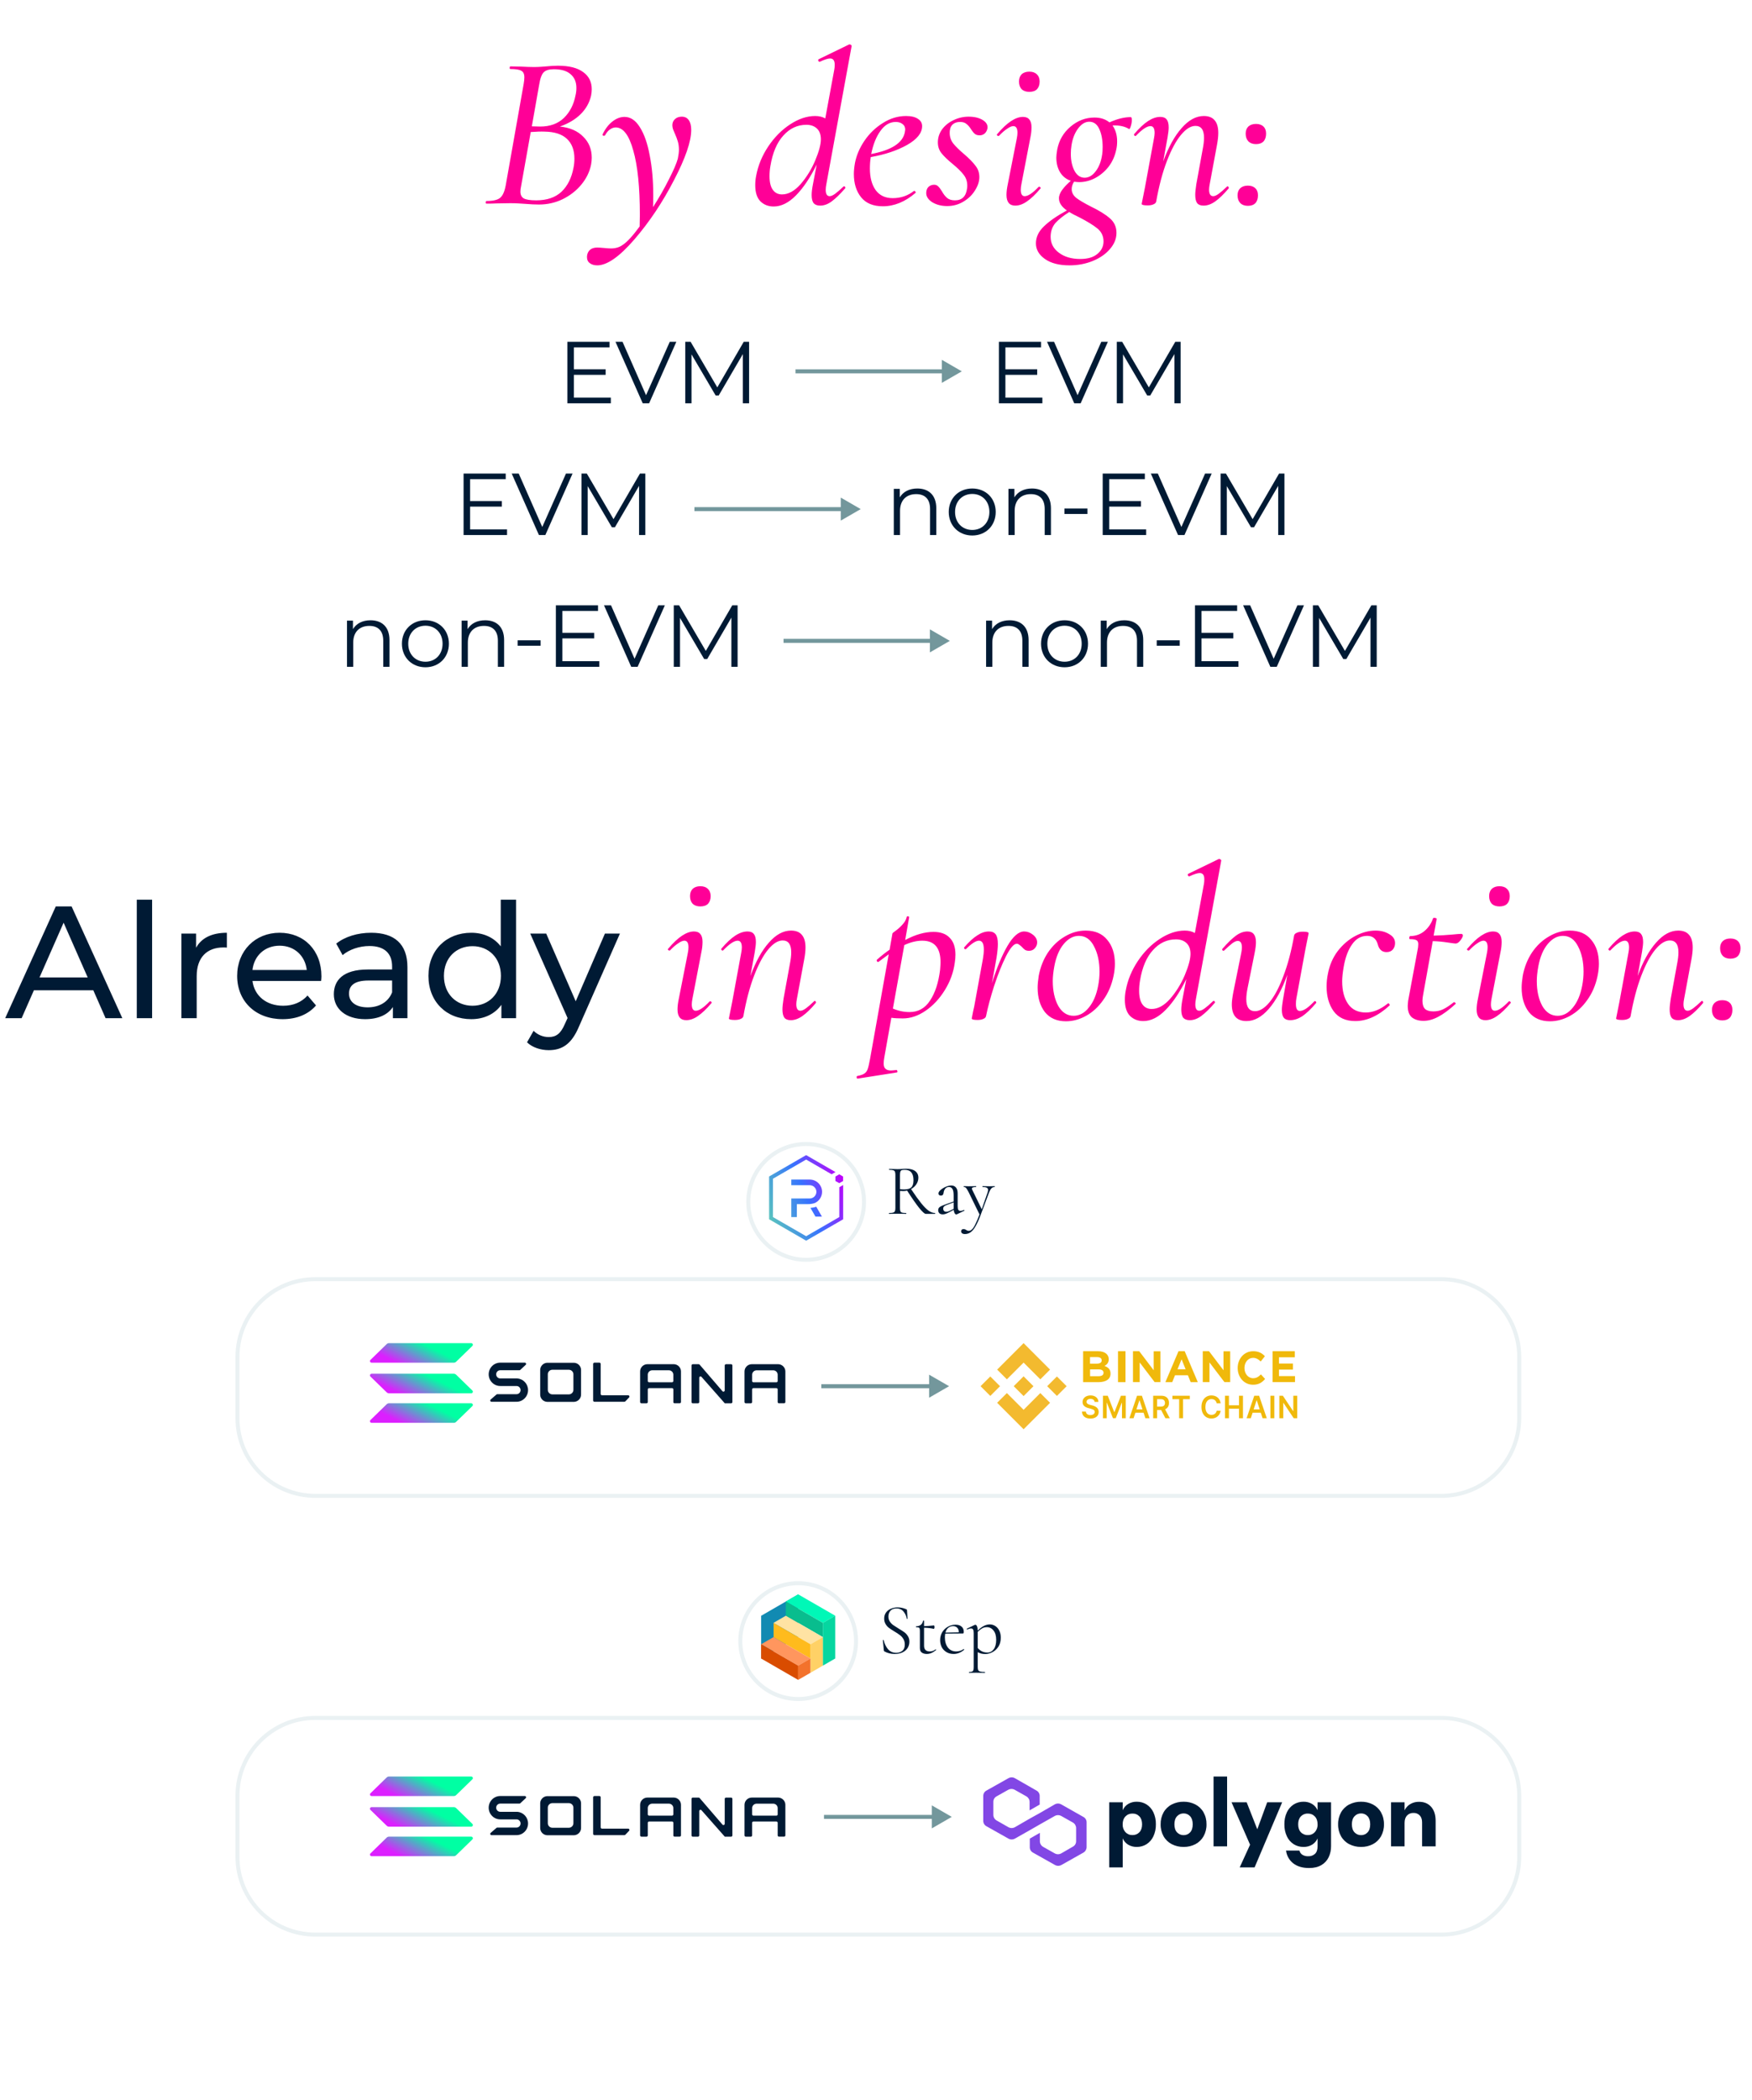 <svg width="439" height="526" viewBox="0 0 439 526" fill="none" xmlns="http://www.w3.org/2000/svg">
  <path d="M26.458 255H30.658L17.938 227H13.978L1.298 255H5.418L8.498 248H23.378L26.458 255ZM9.898 244.8L15.938 231.08L21.978 244.8H9.898ZM34.275 255H38.115V225.32H34.275V255ZM49.127 237.36V233.8H45.447V255H49.287V244.44C49.287 239.8 51.847 237.28 55.967 237.28C56.247 237.28 56.527 237.28 56.847 237.32V233.6C53.127 233.6 50.487 234.88 49.127 237.36ZM80.544 244.52C80.544 238 76.184 233.6 70.064 233.6C63.944 233.6 59.424 238.12 59.424 244.4C59.424 250.72 63.984 255.24 70.824 255.24C74.344 255.24 77.264 254.04 79.184 251.8L77.064 249.32C75.504 251.04 73.424 251.88 70.944 251.88C66.744 251.88 63.744 249.4 63.264 245.68H80.464C80.504 245.32 80.544 244.84 80.544 244.52ZM70.064 236.84C73.784 236.84 76.464 239.36 76.864 242.92H63.264C63.664 239.32 66.384 236.84 70.064 236.84ZM93.01 233.6C89.61 233.6 86.45 234.56 84.25 236.32L85.85 239.2C87.49 237.8 90.05 236.92 92.57 236.92C96.37 236.92 98.25 238.8 98.25 242.04V242.8H92.17C85.85 242.8 83.65 245.6 83.65 249C83.65 252.68 86.69 255.24 91.49 255.24C94.81 255.24 97.17 254.12 98.45 252.2V255H102.09V242.2C102.09 236.4 98.81 233.6 93.01 233.6ZM92.13 252.28C89.21 252.28 87.45 250.96 87.45 248.84C87.45 247.04 88.53 245.56 92.33 245.56H98.25V248.52C97.29 250.96 95.01 252.28 92.13 252.28ZM125.474 225.32V237C123.714 234.72 121.074 233.6 118.074 233.6C111.874 233.6 107.354 237.92 107.354 244.4C107.354 250.88 111.874 255.24 118.074 255.24C121.194 255.24 123.914 254.04 125.634 251.64V255H129.314V225.32H125.474ZM118.394 251.88C114.314 251.88 111.234 248.92 111.234 244.4C111.234 239.88 114.314 236.96 118.394 236.96C122.434 236.96 125.514 239.88 125.514 244.4C125.514 248.92 122.434 251.88 118.394 251.88ZM151.579 233.8L144.259 250.76L136.859 233.8H132.859L142.219 254.96L141.539 256.44C140.499 258.88 139.339 259.72 137.499 259.72C136.059 259.72 134.739 259.16 133.699 258.16L132.059 261.04C133.379 262.32 135.459 263 137.499 263C140.739 263 143.179 261.6 145.059 257.12L155.339 233.8H151.579Z" fill="#001A34"/>
  <path d="M171.965 255.495C170.499 255.495 169.765 254.597 169.765 252.8C169.765 252.03 169.875 251.132 170.095 250.105L172.35 238.665C172.46 238.115 172.515 237.638 172.515 237.235C172.515 236.135 172.167 235.585 171.47 235.585C171.067 235.585 170.554 235.805 169.93 236.245C169.307 236.648 168.629 237.235 167.895 238.005C167.859 238.042 167.804 238.06 167.73 238.06C167.62 238.06 167.51 238.005 167.4 237.895C167.327 237.748 167.345 237.638 167.455 237.565C169.875 234.705 172.02 233.275 173.89 233.275C174.624 233.275 175.155 233.495 175.485 233.935C175.852 234.338 176.035 234.98 176.035 235.86C176.035 236.703 175.944 237.547 175.76 238.39L173.505 250.105C173.395 250.655 173.34 251.132 173.34 251.535C173.34 252.598 173.67 253.13 174.33 253.13C175.174 253.13 176.329 252.36 177.795 250.82C177.832 250.783 177.887 250.765 177.96 250.765C178.107 250.765 178.217 250.838 178.29 250.985C178.364 251.095 178.345 251.187 178.235 251.26C177.025 252.69 175.907 253.753 174.88 254.45C173.89 255.147 172.919 255.495 171.965 255.495ZM175.485 227.005C174.679 227.005 174.037 226.785 173.56 226.345C173.12 225.868 172.9 225.227 172.9 224.42C172.9 223.65 173.12 223.045 173.56 222.605C174.037 222.165 174.679 221.945 175.485 221.945C176.292 221.945 176.915 222.165 177.355 222.605C177.832 223.045 178.07 223.65 178.07 224.42C178.07 225.227 177.85 225.868 177.41 226.345C176.97 226.785 176.329 227.005 175.485 227.005ZM203.979 250.765C204.053 250.692 204.108 250.655 204.144 250.655C204.254 250.655 204.346 250.728 204.419 250.875C204.493 250.985 204.493 251.095 204.419 251.205C203.173 252.672 202.054 253.753 201.064 254.45C200.074 255.147 199.103 255.495 198.149 255.495C197.416 255.495 196.884 255.293 196.554 254.89C196.224 254.45 196.059 253.753 196.059 252.8C196.059 252.177 196.151 251.278 196.334 250.105L197.929 241.36C198.149 240.26 198.259 239.307 198.259 238.5C198.259 236.52 197.544 235.53 196.114 235.53C194.941 235.53 193.731 236.282 192.484 237.785C191.238 239.288 190.064 241.47 188.964 244.33C187.864 247.19 186.966 250.582 186.269 254.505C186.196 254.798 185.976 255.018 185.609 255.165C185.243 255.348 184.748 255.44 184.124 255.44C183.134 255.44 182.639 255.312 182.639 255.055L182.859 253.955C183.189 252.378 183.391 251.37 183.464 250.93L185.719 238.665C185.829 238.115 185.884 237.657 185.884 237.29C185.884 236.153 185.536 235.585 184.839 235.585C183.959 235.585 182.749 236.392 181.209 238.005C181.173 238.042 181.118 238.06 181.044 238.06C180.934 238.06 180.843 238.005 180.769 237.895C180.696 237.748 180.696 237.638 180.769 237.565C182.016 236.098 183.171 235.017 184.234 234.32C185.298 233.623 186.324 233.275 187.314 233.275C188.048 233.275 188.579 233.495 188.909 233.935C189.239 234.338 189.404 234.998 189.404 235.915C189.404 236.465 189.313 237.29 189.129 238.39L188.029 244.44C189.349 240.847 190.889 238.06 192.649 236.08C194.409 234.063 196.261 233.055 198.204 233.055C199.414 233.055 200.313 233.403 200.899 234.1C201.523 234.797 201.834 235.86 201.834 237.29C201.834 238.133 201.724 239.142 201.504 240.315L199.689 250.105C199.579 250.655 199.524 251.113 199.524 251.48C199.524 252.58 199.873 253.13 200.569 253.13C200.936 253.13 201.394 252.928 201.944 252.525C202.494 252.122 203.173 251.535 203.979 250.765ZM233.907 233.385C235.704 233.385 237.061 233.88 237.977 234.87C238.931 235.823 239.407 237.235 239.407 239.105C239.407 239.692 239.352 240.352 239.242 241.085C238.912 243.542 238.069 245.852 236.712 248.015C235.392 250.142 233.797 251.847 231.927 253.13C230.057 254.413 228.151 255.055 226.207 255.055C225.071 255.055 224.117 255 223.347 254.89L221.587 264.79C221.477 265.413 221.422 265.927 221.422 266.33C221.422 266.953 221.569 267.393 221.862 267.65C222.156 267.943 222.614 268.09 223.237 268.09C223.457 268.09 223.897 268.053 224.557 267.98C224.704 267.943 224.796 268.017 224.832 268.2C224.906 268.42 224.869 268.548 224.722 268.585L214.932 270.125C214.786 270.162 214.694 270.07 214.657 269.85C214.621 269.63 214.676 269.502 214.822 269.465C215.629 269.318 216.216 269.117 216.582 268.86C216.949 268.64 217.224 268.273 217.407 267.76C217.591 267.247 217.792 266.385 218.012 265.175L222.687 238.995C222.467 239.142 221.624 239.765 220.157 240.865L220.047 240.92C219.901 240.92 219.791 240.847 219.717 240.7C219.644 240.517 219.662 240.388 219.772 240.315C220.762 239.435 221.807 238.61 222.907 237.84L223.622 233.77C223.622 233.697 223.934 233.44 224.557 233C225.181 232.523 225.731 232.01 226.207 231.46C226.721 230.91 227.051 230.305 227.197 229.645C227.234 229.498 227.344 229.443 227.527 229.48C227.747 229.517 227.839 229.608 227.802 229.755L226.812 235.42C229.342 234.063 231.707 233.385 233.907 233.385ZM235.557 242.9C235.631 242.02 235.667 241.378 235.667 240.975C235.667 237.382 234.146 235.585 231.102 235.585C229.672 235.585 228.169 235.952 226.592 236.685L223.732 252.58C225.089 253.167 226.482 253.46 227.912 253.46C230.076 253.46 231.781 252.507 233.027 250.6C234.311 248.693 235.154 246.127 235.557 242.9ZM256.636 233.275C257.406 233.275 258.14 233.55 258.836 234.1C259.533 234.65 259.881 235.292 259.881 236.025C259.881 236.575 259.68 237.07 259.276 237.51C258.91 237.913 258.433 238.115 257.846 238.115C257.443 238.115 257.113 238.042 256.856 237.895C256.6 237.712 256.325 237.455 256.031 237.125C255.848 236.942 255.646 236.777 255.426 236.63C255.243 236.447 255.023 236.355 254.766 236.355C254.033 236.355 253.135 237.4 252.071 239.49C251.045 241.543 250.055 244.018 249.101 246.915C248.185 249.775 247.506 252.305 247.066 254.505C246.993 254.798 246.773 255.018 246.406 255.165C246.04 255.348 245.545 255.44 244.921 255.44C243.968 255.44 243.491 255.312 243.491 255.055C243.528 254.835 243.638 254.267 243.821 253.35C244.041 252.433 244.206 251.627 244.316 250.93L246.296 240.095C246.443 239.252 246.516 238.482 246.516 237.785C246.516 236.318 246.113 235.585 245.306 235.585C244.536 235.585 243.455 236.282 242.061 237.675C242.025 237.712 241.97 237.73 241.896 237.73C241.786 237.73 241.695 237.675 241.621 237.565C241.548 237.418 241.548 237.308 241.621 237.235C242.795 235.878 243.876 234.888 244.866 234.265C245.856 233.605 246.828 233.275 247.781 233.275C248.551 233.275 249.12 233.513 249.486 233.99C249.853 234.467 250.036 235.273 250.036 236.41C250.036 237.29 249.926 238.427 249.706 239.82L248.551 246.255C249.725 242.478 251.008 239.38 252.401 236.96C253.831 234.503 255.243 233.275 256.636 233.275ZM267.094 255.77C264.821 255.77 263.061 255 261.814 253.46C260.604 251.883 259.999 249.848 259.999 247.355C259.999 246.548 260.091 245.558 260.274 244.385C260.678 242.222 261.448 240.278 262.584 238.555C263.758 236.832 265.169 235.493 266.819 234.54C268.469 233.55 270.211 233.055 272.044 233.055C274.391 233.055 276.188 233.825 277.434 235.365C278.718 236.868 279.359 238.867 279.359 241.36C279.359 242.313 279.249 243.322 279.029 244.385C278.553 246.695 277.691 248.712 276.444 250.435C275.234 252.158 273.804 253.478 272.154 254.395C270.504 255.312 268.818 255.77 267.094 255.77ZM269.019 254.395C270.449 254.395 271.714 253.717 272.814 252.36C273.951 251.003 274.739 249.152 275.179 246.805C275.399 245.632 275.509 244.477 275.509 243.34C275.509 240.847 275.051 238.738 274.134 237.015C273.254 235.255 271.989 234.375 270.339 234.375C268.946 234.375 267.681 235.053 266.544 236.41C265.408 237.767 264.619 239.637 264.179 242.02C263.923 243.413 263.794 244.642 263.794 245.705C263.794 248.162 264.253 250.233 265.169 251.92C266.123 253.57 267.406 254.395 269.019 254.395ZM299.675 250.105C299.565 250.655 299.51 251.132 299.51 251.535C299.51 252.598 299.84 253.13 300.5 253.13C300.866 253.13 301.325 252.928 301.875 252.525C302.425 252.122 303.103 251.535 303.91 250.765C303.983 250.692 304.056 250.655 304.13 250.655C304.24 250.655 304.331 250.728 304.405 250.875C304.478 250.985 304.46 251.095 304.35 251.205C303.066 252.672 301.948 253.753 300.995 254.45C300.041 255.147 299.088 255.495 298.135 255.495C297.401 255.495 296.851 255.293 296.485 254.89C296.155 254.45 295.99 253.772 295.99 252.855C295.99 252.122 296.1 251.205 296.32 250.105L297.255 245.21C295.641 248.473 293.918 251.04 292.085 252.91C290.251 254.78 288.381 255.715 286.475 255.715C285.155 255.715 284.055 255.293 283.175 254.45C282.295 253.57 281.855 252.213 281.855 250.38C281.855 249.573 281.928 248.803 282.075 248.07C282.551 245.467 283.56 243.01 285.1 240.7C286.64 238.39 288.473 236.538 290.6 235.145C292.726 233.752 294.816 233.055 296.87 233.055C297.86 233.055 298.703 233.257 299.4 233.66L301.655 221.45C301.728 221.12 301.765 220.698 301.765 220.185C301.765 219.158 301.38 218.645 300.61 218.645C300.06 218.645 299.198 218.92 298.025 219.47H297.97C297.823 219.47 297.713 219.378 297.64 219.195C297.603 218.975 297.658 218.847 297.805 218.81L305.395 215.125H305.505C305.651 215.125 305.78 215.18 305.89 215.29C306 215.4 306.036 215.492 306 215.565L299.675 250.105ZM288.565 252.69C290.141 252.69 291.681 251.847 293.185 250.16C294.688 248.437 295.916 246.457 296.87 244.22C297.823 241.947 298.3 240.168 298.3 238.885C298.3 237.712 297.97 236.813 297.31 236.19C296.65 235.567 295.77 235.255 294.67 235.255C292.433 235.255 290.508 236.153 288.895 237.95C287.281 239.71 286.2 242.258 285.65 245.595C285.503 246.438 285.43 247.282 285.43 248.125C285.43 249.628 285.705 250.765 286.255 251.535C286.805 252.305 287.575 252.69 288.565 252.69ZM329.335 250.765C329.372 250.728 329.427 250.71 329.5 250.71C329.61 250.71 329.702 250.783 329.775 250.93C329.849 251.04 329.849 251.132 329.775 251.205C328.492 252.708 327.337 253.808 326.31 254.505C325.284 255.165 324.275 255.495 323.285 255.495C322.552 255.495 322.02 255.293 321.69 254.89C321.36 254.487 321.195 253.827 321.195 252.91C321.195 252.323 321.287 251.48 321.47 250.38L322.57 244.11C321.25 247.777 319.692 250.637 317.895 252.69C316.135 254.707 314.284 255.715 312.34 255.715C309.884 255.715 308.655 254.322 308.655 251.535C308.655 250.838 308.784 249.812 309.04 248.455L311.02 238.665C311.13 238.115 311.185 237.657 311.185 237.29C311.185 236.19 310.837 235.64 310.14 235.64C309.774 235.64 309.315 235.842 308.765 236.245C308.252 236.648 307.592 237.235 306.785 238.005C306.712 238.078 306.639 238.115 306.565 238.115C306.455 238.115 306.364 238.06 306.29 237.95C306.217 237.803 306.235 237.675 306.345 237.565C307.629 236.098 308.747 235.017 309.7 234.32C310.654 233.623 311.607 233.275 312.56 233.275C313.99 233.275 314.705 234.173 314.705 235.97C314.705 236.667 314.595 237.565 314.375 238.665L312.615 247.41C312.395 248.51 312.285 249.445 312.285 250.215C312.285 252.232 313.019 253.24 314.485 253.24C315.659 253.24 316.869 252.488 318.115 250.985C319.362 249.482 320.517 247.3 321.58 244.44C322.68 241.58 323.579 238.188 324.275 234.265C324.349 233.972 324.569 233.752 324.935 233.605C325.302 233.422 325.815 233.33 326.475 233.33C327.429 233.33 327.905 233.458 327.905 233.715L327.685 234.815C327.355 236.392 327.154 237.4 327.08 237.84L324.825 250.105C324.752 250.435 324.715 250.893 324.715 251.48C324.715 252.617 325.045 253.185 325.705 253.185C326.145 253.185 326.677 252.983 327.3 252.58C327.924 252.14 328.602 251.535 329.335 250.765ZM339.608 255.715C337.188 255.715 335.373 254.89 334.163 253.24C332.99 251.59 332.403 249.537 332.403 247.08C332.403 245.98 332.513 244.917 332.733 243.89C333.136 241.727 333.961 239.82 335.208 238.17C336.491 236.52 337.976 235.255 339.663 234.375C341.35 233.495 343.018 233.055 344.668 233.055C345.988 233.055 347.125 233.348 348.078 233.935C349.068 234.485 349.563 235.237 349.563 236.19C349.563 236.813 349.38 237.345 349.013 237.785C348.646 238.225 348.115 238.445 347.418 238.445C346.281 238.445 345.548 237.785 345.218 236.465C344.815 235.072 343.935 234.375 342.578 234.375C341.038 234.375 339.773 235.09 338.783 236.52C337.793 237.913 337.096 239.783 336.693 242.13C336.436 243.597 336.308 244.807 336.308 245.76C336.308 248.107 336.803 249.995 337.793 251.425C338.783 252.855 340.268 253.57 342.248 253.57C344.045 253.57 345.878 252.818 347.748 251.315L347.858 251.26C347.968 251.26 348.06 251.333 348.133 251.48C348.243 251.627 348.261 251.737 348.188 251.81C345.365 254.413 342.505 255.715 339.608 255.715ZM366.157 233.88C366.303 233.88 366.413 233.935 366.487 234.045C366.56 234.155 366.578 234.283 366.542 234.43C366.432 234.797 366.193 235.2 365.827 235.64C365.46 236.08 365.093 236.3 364.727 236.3C364.543 236.3 363.847 236.208 362.637 236.025C361.463 235.842 360.253 235.732 359.007 235.695L356.587 249.17C356.477 249.72 356.422 250.215 356.422 250.655C356.422 251.572 356.642 252.25 357.082 252.69C357.522 253.093 358.218 253.295 359.172 253.295C360.052 253.295 360.877 253.112 361.647 252.745C362.453 252.342 363.333 251.755 364.287 250.985H364.342C364.452 250.985 364.562 251.04 364.672 251.15C364.782 251.26 364.8 251.352 364.727 251.425C363.077 252.928 361.61 254.01 360.327 254.67C359.08 255.33 357.87 255.66 356.697 255.66C355.523 255.66 354.57 255.385 353.837 254.835C353.103 254.248 352.737 253.277 352.737 251.92C352.737 251.7 352.773 251.26 352.847 250.6L355.157 238.17C355.303 237.547 355.377 236.978 355.377 236.465C355.377 235.952 355.23 235.622 354.937 235.475C354.643 235.292 354.093 235.2 353.287 235.2C353.177 235.2 353.122 235.108 353.122 234.925C353.122 234.815 353.14 234.705 353.177 234.595C353.25 234.485 353.305 234.43 353.342 234.43C354.698 234.43 355.872 234.027 356.862 233.22C357.888 232.377 358.622 231.313 359.062 230.03C359.062 229.92 359.19 229.865 359.447 229.865C359.593 229.865 359.722 229.902 359.832 229.975C359.978 230.012 360.033 230.048 359.997 230.085L359.227 234.32C360.107 234.283 360.95 234.247 361.757 234.21C362.563 234.137 363.297 234.082 363.957 234.045C365.02 233.935 365.753 233.88 366.157 233.88ZM372.2 255.495C370.733 255.495 370 254.597 370 252.8C370 252.03 370.11 251.132 370.33 250.105L372.585 238.665C372.695 238.115 372.75 237.638 372.75 237.235C372.75 236.135 372.401 235.585 371.705 235.585C371.301 235.585 370.788 235.805 370.165 236.245C369.541 236.648 368.863 237.235 368.13 238.005C368.093 238.042 368.038 238.06 367.965 238.06C367.855 238.06 367.745 238.005 367.635 237.895C367.561 237.748 367.58 237.638 367.69 237.565C370.11 234.705 372.255 233.275 374.125 233.275C374.858 233.275 375.39 233.495 375.72 233.935C376.086 234.338 376.27 234.98 376.27 235.86C376.27 236.703 376.178 237.547 375.995 238.39L373.74 250.105C373.63 250.655 373.575 251.132 373.575 251.535C373.575 252.598 373.905 253.13 374.565 253.13C375.408 253.13 376.563 252.36 378.03 250.82C378.066 250.783 378.121 250.765 378.195 250.765C378.341 250.765 378.451 250.838 378.525 250.985C378.598 251.095 378.58 251.187 378.47 251.26C377.26 252.69 376.141 253.753 375.115 254.45C374.125 255.147 373.153 255.495 372.2 255.495ZM375.72 227.005C374.913 227.005 374.271 226.785 373.795 226.345C373.355 225.868 373.135 225.227 373.135 224.42C373.135 223.65 373.355 223.045 373.795 222.605C374.271 222.165 374.913 221.945 375.72 221.945C376.526 221.945 377.15 222.165 377.59 222.605C378.066 223.045 378.305 223.65 378.305 224.42C378.305 225.227 378.085 225.868 377.645 226.345C377.205 226.785 376.563 227.005 375.72 227.005ZM388.374 255.77C386.1 255.77 384.34 255 383.094 253.46C381.884 251.883 381.279 249.848 381.279 247.355C381.279 246.548 381.37 245.558 381.554 244.385C381.957 242.222 382.727 240.278 383.864 238.555C385.037 236.832 386.449 235.493 388.099 234.54C389.749 233.55 391.49 233.055 393.324 233.055C395.67 233.055 397.467 233.825 398.714 235.365C399.997 236.868 400.639 238.867 400.639 241.36C400.639 242.313 400.529 243.322 400.309 244.385C399.832 246.695 398.97 248.712 397.724 250.435C396.514 252.158 395.084 253.478 393.434 254.395C391.784 255.312 390.097 255.77 388.374 255.77ZM390.299 254.395C391.729 254.395 392.994 253.717 394.094 252.36C395.23 251.003 396.019 249.152 396.459 246.805C396.679 245.632 396.789 244.477 396.789 243.34C396.789 240.847 396.33 238.738 395.414 237.015C394.534 235.255 393.269 234.375 391.619 234.375C390.225 234.375 388.96 235.053 387.824 236.41C386.687 237.767 385.899 239.637 385.459 242.02C385.202 243.413 385.074 244.642 385.074 245.705C385.074 248.162 385.532 250.233 386.449 251.92C387.402 253.57 388.685 254.395 390.299 254.395ZM426.289 250.765C426.362 250.692 426.417 250.655 426.454 250.655C426.564 250.655 426.655 250.728 426.729 250.875C426.802 250.985 426.802 251.095 426.729 251.205C425.482 252.672 424.364 253.753 423.374 254.45C422.384 255.147 421.412 255.495 420.459 255.495C419.725 255.495 419.194 255.293 418.864 254.89C418.534 254.45 418.369 253.753 418.369 252.8C418.369 252.177 418.46 251.278 418.644 250.105L420.239 241.36C420.459 240.26 420.569 239.307 420.569 238.5C420.569 236.52 419.854 235.53 418.424 235.53C417.25 235.53 416.04 236.282 414.794 237.785C413.547 239.288 412.374 241.47 411.274 244.33C410.174 247.19 409.275 250.582 408.579 254.505C408.505 254.798 408.285 255.018 407.919 255.165C407.552 255.348 407.057 255.44 406.434 255.44C405.444 255.44 404.949 255.312 404.949 255.055L405.169 253.955C405.499 252.378 405.7 251.37 405.774 250.93L408.029 238.665C408.139 238.115 408.194 237.657 408.194 237.29C408.194 236.153 407.845 235.585 407.149 235.585C406.269 235.585 405.059 236.392 403.519 238.005C403.482 238.042 403.427 238.06 403.354 238.06C403.244 238.06 403.152 238.005 403.079 237.895C403.005 237.748 403.005 237.638 403.079 237.565C404.325 236.098 405.48 235.017 406.544 234.32C407.607 233.623 408.634 233.275 409.624 233.275C410.357 233.275 410.889 233.495 411.219 233.935C411.549 234.338 411.714 234.998 411.714 235.915C411.714 236.465 411.622 237.29 411.439 238.39L410.339 244.44C411.659 240.847 413.199 238.06 414.959 236.08C416.719 234.063 418.57 233.055 420.514 233.055C421.724 233.055 422.622 233.403 423.209 234.1C423.832 234.797 424.144 235.86 424.144 237.29C424.144 238.133 424.034 239.142 423.814 240.315L421.999 250.105C421.889 250.655 421.834 251.113 421.834 251.48C421.834 252.58 422.182 253.13 422.879 253.13C423.245 253.13 423.704 252.928 424.254 252.525C424.804 252.122 425.482 251.535 426.289 250.765ZM431.556 255.55C430.75 255.55 430.108 255.312 429.631 254.835C429.191 254.358 428.971 253.717 428.971 252.91C428.971 252.177 429.191 251.59 429.631 251.15C430.108 250.71 430.75 250.49 431.556 250.49C432.363 250.49 432.986 250.71 433.426 251.15C433.866 251.553 434.086 252.14 434.086 252.91C434.086 253.753 433.866 254.413 433.426 254.89C432.986 255.33 432.363 255.55 431.556 255.55ZM433.591 240.095C432.785 240.095 432.143 239.857 431.666 239.38C431.226 238.903 431.006 238.262 431.006 237.455C431.006 236.722 431.226 236.135 431.666 235.695C432.143 235.255 432.785 235.035 433.591 235.035C434.398 235.035 435.021 235.255 435.461 235.695C435.901 236.098 436.121 236.685 436.121 237.455C436.121 238.298 435.901 238.958 435.461 239.435C435.021 239.875 434.398 240.095 433.591 240.095Z" fill="#FF0097"/>
  <path d="M143.794 99.592V93.872H151.758V92.486H143.794V87.008H152.726V85.6H142.166V101H153.056V99.592H143.794ZM167.822 85.6L161.882 98.976L155.986 85.6H154.226L161.046 101H162.652L169.472 85.6H167.822ZM186.359 85.6L179.737 97.018L173.049 85.6H171.707V101H173.269V88.746L179.319 99.042H180.089L186.139 88.68V101H187.701V85.6H186.359ZM251.925 99.592V93.872H259.889V92.486H251.925V87.008H260.857V85.6H250.297V101H261.187V99.592H251.925ZM275.953 85.6L270.013 98.976L264.117 85.6H262.357L269.177 101H270.783L277.603 85.6H275.953ZM294.49 85.6L287.868 97.018L281.18 85.6H279.838V101H281.4V88.746L287.45 99.042H288.22L294.27 88.68V101H295.832V85.6H294.49ZM117.787 132.592V126.872H125.751V125.486H117.787V120.008H126.719V118.6H116.159V134H127.049V132.592H117.787ZM141.815 118.6L135.875 131.976L129.979 118.6H128.219L135.039 134H136.645L143.465 118.6H141.815ZM160.352 118.6L153.73 130.018L147.042 118.6H145.7V134H147.262V121.746L153.312 132.042H154.082L160.132 121.68V134H161.694V118.6H160.352ZM229.856 122.34C227.854 122.34 226.292 123.154 225.456 124.562V122.428H223.96V134H225.522V127.928C225.522 125.288 227.084 123.748 229.57 123.748C231.77 123.748 233.046 125.002 233.046 127.444V134H234.608V127.29C234.608 123.968 232.672 122.34 229.856 122.34ZM243.622 134.11C247.01 134.11 249.496 131.646 249.496 128.214C249.496 124.782 247.01 122.34 243.622 122.34C240.234 122.34 237.726 124.782 237.726 128.214C237.726 131.646 240.234 134.11 243.622 134.11ZM243.622 132.724C241.158 132.724 239.31 130.92 239.31 128.214C239.31 125.508 241.158 123.704 243.622 123.704C246.086 123.704 247.912 125.508 247.912 128.214C247.912 130.92 246.086 132.724 243.622 132.724ZM258.581 122.34C256.579 122.34 255.017 123.154 254.181 124.562V122.428H252.685V134H254.247V127.928C254.247 125.288 255.809 123.748 258.295 123.748C260.495 123.748 261.771 125.002 261.771 127.444V134H263.333V127.29C263.333 123.968 261.397 122.34 258.581 122.34ZM266.716 128.72H272.48V127.356H266.716V128.72ZM277.932 132.592V126.872H285.896V125.486H277.932V120.008H286.864V118.6H276.304V134H287.194V132.592H277.932ZM301.96 118.6L296.02 131.976L290.124 118.6H288.364L295.184 134H296.79L303.61 118.6H301.96ZM320.497 118.6L313.875 130.018L307.187 118.6H305.845V134H307.407V121.746L313.457 132.042H314.227L320.277 121.68V134H321.839V118.6H320.497ZM92.84 155.34C90.838 155.34 89.276 156.154 88.44 157.562V155.428H86.944V167H88.506V160.928C88.506 158.288 90.068 156.748 92.554 156.748C94.754 156.748 96.03 158.002 96.03 160.444V167H97.592V160.29C97.592 156.968 95.656 155.34 92.84 155.34ZM106.605 167.11C109.993 167.11 112.479 164.646 112.479 161.214C112.479 157.782 109.993 155.34 106.605 155.34C103.217 155.34 100.709 157.782 100.709 161.214C100.709 164.646 103.217 167.11 106.605 167.11ZM106.605 165.724C104.141 165.724 102.293 163.92 102.293 161.214C102.293 158.508 104.141 156.704 106.605 156.704C109.069 156.704 110.895 158.508 110.895 161.214C110.895 163.92 109.069 165.724 106.605 165.724ZM121.564 155.34C119.562 155.34 118 156.154 117.164 157.562V155.428H115.668V167H117.23V160.928C117.23 158.288 118.792 156.748 121.278 156.748C123.478 156.748 124.754 158.002 124.754 160.444V167H126.316V160.29C126.316 156.968 124.38 155.34 121.564 155.34ZM129.699 161.72H135.463V160.356H129.699V161.72ZM140.915 165.592V159.872H148.879V158.486H140.915V153.008H149.847V151.6H139.287V167H150.177V165.592H140.915ZM164.943 151.6L159.003 164.976L153.107 151.6H151.347L158.167 167H159.773L166.593 151.6H164.943ZM183.48 151.6L176.858 163.018L170.17 151.6H168.828V167H170.39V154.746L176.44 165.042H177.21L183.26 154.68V167H184.822V151.6H183.48ZM252.984 155.34C250.982 155.34 249.42 156.154 248.584 157.562V155.428H247.088V167H248.65V160.928C248.65 158.288 250.212 156.748 252.698 156.748C254.898 156.748 256.174 158.002 256.174 160.444V167H257.736V160.29C257.736 156.968 255.8 155.34 252.984 155.34ZM266.75 167.11C270.138 167.11 272.624 164.646 272.624 161.214C272.624 157.782 270.138 155.34 266.75 155.34C263.362 155.34 260.854 157.782 260.854 161.214C260.854 164.646 263.362 167.11 266.75 167.11ZM266.75 165.724C264.286 165.724 262.438 163.92 262.438 161.214C262.438 158.508 264.286 156.704 266.75 156.704C269.214 156.704 271.04 158.508 271.04 161.214C271.04 163.92 269.214 165.724 266.75 165.724ZM281.709 155.34C279.707 155.34 278.145 156.154 277.309 157.562V155.428H275.813V167H277.375V160.928C277.375 158.288 278.937 156.748 281.423 156.748C283.623 156.748 284.899 158.002 284.899 160.444V167H286.461V160.29C286.461 156.968 284.525 155.34 281.709 155.34ZM289.843 161.72H295.607V160.356H289.843V161.72ZM301.06 165.592V159.872H309.024V158.486H301.06V153.008H309.992V151.6H299.432V167H310.322V165.592H301.06ZM325.088 151.6L319.148 164.976L313.252 151.6H311.492L318.312 167H319.918L326.738 151.6H325.088ZM343.625 151.6L337.003 163.018L330.315 151.6H328.973V167H330.535V154.746L336.585 165.042H337.355L343.405 154.68V167H344.967V151.6H343.625Z" fill="#001A34"/>
  <path d="M241 93L236 90.113V95.887L241 93ZM199.333 93.5H236.5V92.5H199.333V93.5Z" fill="#73979C"/>
  <path d="M215.667 127.5L210.667 124.613V130.387L215.667 127.5ZM174 128H211.167V127H174V128Z" fill="#73979C"/>
  <path d="M238 160.5L233 157.613V163.387L238 160.5ZM196.333 161H233.5V160H196.333V161Z" fill="#73979C"/>
  <path d="M140.3 31.695C142.794 31.952 144.737 32.795 146.13 34.225C147.56 35.618 148.275 37.378 148.275 39.505C148.275 40.018 148.22 40.587 148.11 41.21C147.744 43.043 146.919 44.73 145.635 46.27C144.389 47.773 142.83 48.983 140.96 49.9C139.127 50.78 137.165 51.22 135.075 51.22C134.049 51.22 132.894 51.165 131.61 51.055C131.134 51.018 130.565 50.982 129.905 50.945C129.282 50.908 128.604 50.89 127.87 50.89L124.35 50.945C123.764 50.982 122.939 51 121.875 51C121.765 51 121.71 50.89 121.71 50.67C121.747 50.45 121.802 50.34 121.875 50.34C123.525 50.34 124.662 50.083 125.285 49.57C125.945 49.057 126.422 48.012 126.715 46.435L131.225 20.97C131.335 20.31 131.39 19.778 131.39 19.375C131.39 18.532 131.134 17.982 130.62 17.725C130.144 17.432 129.227 17.285 127.87 17.285C127.76 17.285 127.705 17.175 127.705 16.955C127.742 16.735 127.797 16.625 127.87 16.625L130.455 16.68C131.849 16.753 132.949 16.79 133.755 16.79C134.379 16.79 134.947 16.772 135.46 16.735C136.01 16.698 136.487 16.662 136.89 16.625C137.954 16.515 138.925 16.46 139.805 16.46C142.592 16.46 144.7 16.992 146.13 18.055C147.56 19.082 148.275 20.512 148.275 22.345C148.275 22.858 148.22 23.39 148.11 23.94C147.707 25.7 146.845 27.24 145.525 28.56C144.205 29.88 142.464 30.925 140.3 31.695ZM133.26 31.64L135.35 31.695C137.807 31.695 139.787 30.98 141.29 29.55C142.794 28.083 143.765 26.195 144.205 23.885C144.352 23.298 144.425 22.675 144.425 22.015C144.425 20.548 143.949 19.412 142.995 18.605C142.079 17.762 140.667 17.34 138.76 17.34C137.587 17.34 136.744 17.597 136.23 18.11C135.717 18.623 135.332 19.705 135.075 21.355L133.26 31.64ZM143.71 41.98C143.857 41.247 143.93 40.495 143.93 39.725C143.93 37.598 143.307 35.948 142.06 34.775C140.814 33.602 138.944 32.997 136.45 32.96C135.534 32.923 134.379 32.96 132.985 33.07L130.565 46.655C130.455 47.132 130.4 47.572 130.4 47.975C130.4 48.782 130.675 49.35 131.225 49.68C131.812 50.01 132.857 50.175 134.36 50.175C137.037 50.175 139.145 49.46 140.685 48.03C142.225 46.563 143.234 44.547 143.71 41.98ZM170.835 29.22C171.605 29.22 172.192 29.513 172.595 30.1C172.999 30.687 173.2 31.493 173.2 32.52C173.2 35.417 171.752 39.633 168.855 45.17C165.995 50.707 162.695 55.638 158.955 59.965C155.215 64.292 152.117 66.455 149.66 66.455C148.89 66.455 148.267 66.272 147.79 65.905C147.314 65.575 147.075 65.043 147.075 64.31L147.13 63.815C147.424 62.605 148.267 62 149.66 62C150.027 62 150.614 62.037 151.42 62.11C152.154 62.183 152.704 62.22 153.07 62.22C154.28 62.22 155.289 61.908 156.095 61.285C157.159 60.588 158.552 59.067 160.275 56.72L160.33 53.86C160.33 46.893 159.78 41.503 158.68 37.69C157.617 33.84 156.15 31.915 154.28 31.915C153.804 31.915 153.327 32.08 152.85 32.41C152.374 32.74 151.97 33.217 151.64 33.84C151.604 33.95 151.494 34.005 151.31 34.005C151.054 34.005 150.944 33.895 150.98 33.675C151.64 32.282 152.465 31.2 153.455 30.43C154.445 29.66 155.454 29.275 156.48 29.275C157.984 29.275 159.267 30.137 160.33 31.86C161.43 33.583 162.255 35.948 162.805 38.955C163.392 41.925 163.685 45.262 163.685 48.965C163.685 50.248 163.667 51.22 163.63 51.88C165.134 49.533 166.454 47.223 167.59 44.95C168.764 42.677 169.515 40.935 169.845 39.725C170.029 38.808 170.12 38.075 170.12 37.525C170.12 36.755 170.029 36.058 169.845 35.435C169.662 34.812 169.405 34.133 169.075 33.4C168.929 33.033 168.782 32.685 168.635 32.355C168.525 31.988 168.47 31.658 168.47 31.365C168.47 30.742 168.69 30.228 169.13 29.825C169.57 29.422 170.139 29.22 170.835 29.22ZM207.062 46.105C206.952 46.655 206.897 47.132 206.897 47.535C206.897 48.598 207.227 49.13 207.887 49.13C208.253 49.13 208.712 48.928 209.262 48.525C209.812 48.122 210.49 47.535 211.297 46.765C211.37 46.692 211.443 46.655 211.517 46.655C211.627 46.655 211.718 46.728 211.792 46.875C211.865 46.985 211.847 47.095 211.737 47.205C210.453 48.672 209.335 49.753 208.382 50.45C207.428 51.147 206.475 51.495 205.522 51.495C204.788 51.495 204.238 51.293 203.872 50.89C203.542 50.45 203.377 49.772 203.377 48.855C203.377 48.122 203.487 47.205 203.707 46.105L204.642 41.21C203.028 44.473 201.305 47.04 199.472 48.91C197.638 50.78 195.768 51.715 193.862 51.715C192.542 51.715 191.442 51.293 190.562 50.45C189.682 49.57 189.242 48.213 189.242 46.38C189.242 45.573 189.315 44.803 189.462 44.07C189.938 41.467 190.947 39.01 192.487 36.7C194.027 34.39 195.86 32.538 197.987 31.145C200.113 29.752 202.203 29.055 204.257 29.055C205.247 29.055 206.09 29.257 206.787 29.66L209.042 17.45C209.115 17.12 209.152 16.698 209.152 16.185C209.152 15.158 208.767 14.645 207.997 14.645C207.447 14.645 206.585 14.92 205.412 15.47H205.357C205.21 15.47 205.1 15.378 205.027 15.195C204.99 14.975 205.045 14.847 205.192 14.81L212.782 11.125H212.892C213.038 11.125 213.167 11.18 213.277 11.29C213.387 11.4 213.423 11.492 213.387 11.565L207.062 46.105ZM195.952 48.69C197.528 48.69 199.068 47.847 200.572 46.16C202.075 44.437 203.303 42.457 204.257 40.22C205.21 37.947 205.687 36.168 205.687 34.885C205.687 33.712 205.357 32.813 204.697 32.19C204.037 31.567 203.157 31.255 202.057 31.255C199.82 31.255 197.895 32.153 196.282 33.95C194.668 35.71 193.587 38.258 193.037 41.595C192.89 42.438 192.817 43.282 192.817 44.125C192.817 45.628 193.092 46.765 193.642 47.535C194.192 48.305 194.962 48.69 195.952 48.69ZM227.043 29.055C228.326 29.055 229.316 29.293 230.013 29.77C230.709 30.21 231.058 30.815 231.058 31.585C231.058 33.308 229.793 34.885 227.263 36.315C224.769 37.708 221.744 38.717 218.188 39.34C218.041 40.22 217.968 41.173 217.968 42.2C217.968 44.437 218.444 46.233 219.398 47.59C220.388 48.947 221.818 49.625 223.688 49.625C225.704 49.625 227.483 49.02 229.023 47.81H229.078C229.188 47.81 229.279 47.865 229.353 47.975C229.463 48.085 229.481 48.195 229.408 48.305C226.804 50.542 224.073 51.66 221.213 51.66C218.793 51.66 216.978 50.908 215.768 49.405C214.558 47.902 213.953 45.958 213.953 43.575C213.953 42.768 214.044 41.852 214.228 40.825C214.594 38.918 215.383 37.067 216.593 35.27C217.839 33.437 219.379 31.952 221.213 30.815C223.046 29.642 224.989 29.055 227.043 29.055ZM226.713 33.18C226.786 32.813 226.823 32.575 226.823 32.465C226.823 31.842 226.584 31.365 226.108 31.035C225.668 30.705 225.118 30.54 224.458 30.54C222.954 30.54 221.671 31.292 220.608 32.795C219.544 34.262 218.774 36.187 218.298 38.57C223.358 37.617 226.163 35.82 226.713 33.18ZM237.31 51.605C235.917 51.605 234.688 51.293 233.625 50.67C232.598 50.01 232.085 49.24 232.085 48.36C232.085 47.7 232.268 47.187 232.635 46.82C233.038 46.453 233.515 46.27 234.065 46.27C234.468 46.27 234.798 46.398 235.055 46.655C235.312 46.875 235.623 47.278 235.99 47.865C236.393 48.598 236.833 49.167 237.31 49.57C237.787 49.973 238.447 50.175 239.29 50.175C241.05 50.175 242.058 49.185 242.315 47.205C242.352 47.058 242.37 46.82 242.37 46.49C242.37 45.427 242.058 44.51 241.435 43.74C240.848 42.97 239.932 42.072 238.685 41.045C237.475 40.055 236.558 39.175 235.935 38.405C235.312 37.635 235 36.718 235 35.655C235 34.482 235.348 33.4 236.045 32.41C236.778 31.42 237.732 30.65 238.905 30.1C240.115 29.513 241.38 29.22 242.7 29.22C244.13 29.22 245.303 29.495 246.22 30.045C247.137 30.595 247.54 31.292 247.43 32.135C247.32 32.685 247.082 33.125 246.715 33.455C246.348 33.748 245.945 33.895 245.505 33.895C244.955 33.895 244.533 33.767 244.24 33.51C243.947 33.253 243.635 32.868 243.305 32.355C242.938 31.768 242.553 31.328 242.15 31.035C241.783 30.705 241.252 30.54 240.555 30.54C239.858 30.54 239.272 30.723 238.795 31.09C238.355 31.457 238.098 31.952 238.025 32.575C237.988 32.722 237.97 32.96 237.97 33.29C237.97 34.28 238.263 35.16 238.85 35.93C239.473 36.7 240.372 37.58 241.545 38.57C242.828 39.67 243.782 40.642 244.405 41.485C245.065 42.292 245.395 43.245 245.395 44.345C245.395 45.445 245.028 46.563 244.295 47.7C243.598 48.837 242.627 49.772 241.38 50.505C240.17 51.238 238.813 51.605 237.31 51.605ZM254.397 51.495C252.93 51.495 252.197 50.597 252.197 48.8C252.197 48.03 252.307 47.132 252.527 46.105L254.782 34.665C254.892 34.115 254.947 33.638 254.947 33.235C254.947 32.135 254.598 31.585 253.902 31.585C253.498 31.585 252.985 31.805 252.362 32.245C251.738 32.648 251.06 33.235 250.327 34.005C250.29 34.042 250.235 34.06 250.162 34.06C250.052 34.06 249.942 34.005 249.832 33.895C249.758 33.748 249.777 33.638 249.887 33.565C252.307 30.705 254.452 29.275 256.322 29.275C257.055 29.275 257.587 29.495 257.917 29.935C258.283 30.338 258.467 30.98 258.467 31.86C258.467 32.703 258.375 33.547 258.192 34.39L255.937 46.105C255.827 46.655 255.772 47.132 255.772 47.535C255.772 48.598 256.102 49.13 256.762 49.13C257.605 49.13 258.76 48.36 260.227 46.82C260.263 46.783 260.318 46.765 260.392 46.765C260.538 46.765 260.648 46.838 260.722 46.985C260.795 47.095 260.777 47.187 260.667 47.26C259.457 48.69 258.338 49.753 257.312 50.45C256.322 51.147 255.35 51.495 254.397 51.495ZM257.917 23.005C257.11 23.005 256.468 22.785 255.992 22.345C255.552 21.868 255.332 21.227 255.332 20.42C255.332 19.65 255.552 19.045 255.992 18.605C256.468 18.165 257.11 17.945 257.917 17.945C258.723 17.945 259.347 18.165 259.787 18.605C260.263 19.045 260.502 19.65 260.502 20.42C260.502 21.227 260.282 21.868 259.842 22.345C259.402 22.785 258.76 23.005 257.917 23.005ZM283.33 29.33C283.514 29.33 283.605 29.568 283.605 30.045C283.605 30.558 283.514 31.09 283.33 31.64C283.184 32.153 283.037 32.373 282.89 32.3C281.827 31.64 280.452 31.347 278.765 31.42C279.535 32.52 279.92 33.84 279.92 35.38C279.92 36.15 279.847 36.847 279.7 37.47C279.37 39.083 278.729 40.513 277.775 41.76C276.822 42.97 275.685 43.923 274.365 44.62C273.082 45.28 271.762 45.61 270.405 45.61C270.075 45.61 269.654 45.573 269.14 45.5C268.737 46.087 268.535 46.71 268.535 47.37C268.535 48.213 268.92 48.947 269.69 49.57C270.46 50.157 271.67 50.872 273.32 51.715C275.374 52.705 276.95 53.677 278.05 54.63C279.187 55.583 279.755 56.812 279.755 58.315C279.755 59.782 279.205 61.138 278.105 62.385C277.042 63.632 275.612 64.622 273.815 65.355C272.019 66.088 270.075 66.455 267.985 66.455C265.382 66.455 263.329 65.923 261.825 64.86C260.322 63.797 259.57 62.495 259.57 60.955C259.57 59.378 260.249 57.948 261.605 56.665C262.925 55.382 264.832 54.062 267.325 52.705C266.005 51.788 265.345 50.78 265.345 49.68C265.345 49.423 265.364 49.24 265.4 49.13C265.547 48.507 265.859 47.902 266.335 47.315C266.812 46.692 267.472 46.013 268.315 45.28C267.142 44.877 266.244 44.162 265.62 43.135C264.997 42.108 264.685 40.88 264.685 39.45C264.685 39.01 264.759 38.35 264.905 37.47C265.345 35.16 266.445 33.253 268.205 31.75C270.002 30.21 272.019 29.44 274.255 29.44C275.759 29.44 277.005 29.843 277.995 30.65C279.939 29.77 281.717 29.33 283.33 29.33ZM276.18 38.625C276.254 38.222 276.29 37.598 276.29 36.755C276.29 35.032 276.015 33.565 275.465 32.355C274.915 31.108 274.072 30.485 272.935 30.485C271.909 30.485 270.974 31.053 270.13 32.19C269.287 33.327 268.737 34.738 268.48 36.425C268.37 37.122 268.315 37.818 268.315 38.515C268.315 40.202 268.627 41.632 269.25 42.805C269.874 43.942 270.717 44.51 271.78 44.51C272.807 44.51 273.724 43.978 274.53 42.915C275.374 41.852 275.924 40.422 276.18 38.625ZM276.51 60.46C276.51 59.14 275.997 58.058 274.97 57.215C273.98 56.408 272.495 55.492 270.515 54.465C269.415 53.952 268.554 53.493 267.93 53.09C266.464 54.007 265.309 54.923 264.465 55.84C263.659 56.793 263.255 57.948 263.255 59.305C263.255 60.918 263.934 62.238 265.29 63.265C266.684 64.328 268.48 64.86 270.68 64.86C272.55 64.86 273.98 64.438 274.97 63.595C275.997 62.752 276.51 61.707 276.51 60.46ZM307.411 46.765C307.485 46.692 307.54 46.655 307.576 46.655C307.686 46.655 307.778 46.728 307.851 46.875C307.925 46.985 307.925 47.095 307.851 47.205C306.605 48.672 305.486 49.753 304.496 50.45C303.506 51.147 302.535 51.495 301.581 51.495C300.848 51.495 300.316 51.293 299.986 50.89C299.656 50.45 299.491 49.753 299.491 48.8C299.491 48.177 299.583 47.278 299.766 46.105L301.361 37.36C301.581 36.26 301.691 35.307 301.691 34.5C301.691 32.52 300.976 31.53 299.546 31.53C298.373 31.53 297.163 32.282 295.916 33.785C294.67 35.288 293.496 37.47 292.396 40.33C291.296 43.19 290.398 46.582 289.701 50.505C289.628 50.798 289.408 51.018 289.041 51.165C288.675 51.348 288.18 51.44 287.556 51.44C286.566 51.44 286.071 51.312 286.071 51.055L286.291 49.955C286.621 48.378 286.823 47.37 286.896 46.93L289.151 34.665C289.261 34.115 289.316 33.657 289.316 33.29C289.316 32.153 288.968 31.585 288.271 31.585C287.391 31.585 286.181 32.392 284.641 34.005C284.605 34.042 284.55 34.06 284.476 34.06C284.366 34.06 284.275 34.005 284.201 33.895C284.128 33.748 284.128 33.638 284.201 33.565C285.448 32.098 286.603 31.017 287.666 30.32C288.73 29.623 289.756 29.275 290.746 29.275C291.48 29.275 292.011 29.495 292.341 29.935C292.671 30.338 292.836 30.998 292.836 31.915C292.836 32.465 292.745 33.29 292.561 34.39L291.461 40.44C292.781 36.847 294.321 34.06 296.081 32.08C297.841 30.063 299.693 29.055 301.636 29.055C302.846 29.055 303.745 29.403 304.331 30.1C304.955 30.797 305.266 31.86 305.266 33.29C305.266 34.133 305.156 35.142 304.936 36.315L303.121 46.105C303.011 46.655 302.956 47.113 302.956 47.48C302.956 48.58 303.305 49.13 304.001 49.13C304.368 49.13 304.826 48.928 305.376 48.525C305.926 48.122 306.605 47.535 307.411 46.765ZM312.679 51.55C311.872 51.55 311.231 51.312 310.754 50.835C310.314 50.358 310.094 49.717 310.094 48.91C310.094 48.177 310.314 47.59 310.754 47.15C311.231 46.71 311.872 46.49 312.679 46.49C313.486 46.49 314.109 46.71 314.549 47.15C314.989 47.553 315.209 48.14 315.209 48.91C315.209 49.753 314.989 50.413 314.549 50.89C314.109 51.33 313.486 51.55 312.679 51.55ZM314.714 36.095C313.907 36.095 313.266 35.857 312.789 35.38C312.349 34.903 312.129 34.262 312.129 33.455C312.129 32.722 312.349 32.135 312.789 31.695C313.266 31.255 313.907 31.035 314.714 31.035C315.521 31.035 316.144 31.255 316.584 31.695C317.024 32.098 317.244 32.685 317.244 33.455C317.244 34.298 317.024 34.958 316.584 35.435C316.144 35.875 315.521 36.095 314.714 36.095Z" fill="#FF0097"/>
  <g filter="url(#filter0_d)">
    <path fill-rule="evenodd" clip-rule="evenodd" d="M59 338.851C59 327.805 67.954 318.851 79 318.851H361.176C372.222 318.851 381.176 327.805 381.176 338.851V354.119C381.176 365.165 372.222 374.119 361.176 374.119H79C67.954 374.119 59 365.165 59 354.119V338.851Z" fill="white"/>
    <path d="M79 319.351H361.176C371.946 319.351 380.676 328.081 380.676 338.851V354.119C380.676 364.889 371.946 373.619 361.176 373.619H79C68.231 373.619 59.5 364.889 59.5 354.119V338.851C59.5 328.081 68.23 319.351 79 319.351Z" stroke="#EAF1F3"/>
  </g>
  <path d="M237.808 347.159L232.808 344.272V350.046L237.808 347.159ZM205.793 347.659H233.308V346.659H205.793V347.659Z" fill="#73979C"/>
  <path fill-rule="evenodd" clip-rule="evenodd" d="M275.155 338.397C276.798 338.397 277.821 339.184 277.821 340.4V340.413C277.821 341.283 277.331 341.78 276.754 342.084C277.691 342.429 278.267 342.954 278.267 343.99V344.017C278.267 345.439 277.071 346.144 275.242 346.144H271.396V338.397H275.155ZM275.202 342.942H273.142V344.654H275.259C276.037 344.654 276.512 344.392 276.512 343.812V343.784C276.512 343.259 276.109 342.942 275.202 342.942ZM273.127 339.871H274.884C275.633 339.871 276.051 340.161 276.051 340.672V340.7C276.051 341.28 275.561 341.514 274.769 341.514H273.127V339.871Z" fill="#F0B90B"/>
  <path d="M282.012 346.144V338.397H280.138V346.144H282.012Z" fill="#F0B90B"/>
  <path d="M290.761 346.144V338.411H289.081V343.166L285.46 338.397H283.89V346.13H285.57V341.209L289.315 346.13H290.761V346.144Z" fill="#F0B90B"/>
  <path fill-rule="evenodd" clip-rule="evenodd" d="M300.132 346.144L296.848 338.397H295.295L292.011 346.144H293.728L294.423 344.416H297.652L298.347 346.144H300.132ZM295.049 342.92L296.071 340.425L297.08 342.92H295.049Z" fill="#F0B90B"/>
  <path d="M308.25 346.144V338.411H306.569V343.166L302.948 338.397H301.378V346.13H303.058V341.209L306.804 346.13H308.25V346.144Z" fill="#F0B90B"/>
  <path d="M316.999 345.345L315.95 344.204C315.367 344.781 314.85 345.157 313.987 345.157C312.714 345.157 311.825 344.001 311.825 342.615V342.586C311.825 341.199 312.727 340.058 313.987 340.058C314.73 340.058 315.314 340.405 315.898 340.968L316.945 339.654C316.256 338.917 315.42 338.397 314.014 338.397C311.732 338.397 310.127 340.29 310.127 342.586V342.615C310.127 344.94 311.759 346.789 313.948 346.789C315.38 346.803 316.229 346.24 316.999 345.345Z" fill="#F0B90B"/>
  <path d="M324.492 346.144V344.628H320.476V343.001H323.966V341.485H320.476V339.914H324.44V338.397H318.87V346.13H324.492V346.144Z" fill="#F0B90B"/>
  <path fill-rule="evenodd" clip-rule="evenodd" d="M273.23 355.264C273.666 355.264 274.038 355.193 274.346 355.053C274.654 354.913 274.89 354.718 275.053 354.467C275.216 354.217 275.298 353.927 275.298 353.597C275.298 353.353 275.254 353.14 275.165 352.958C275.076 352.777 274.956 352.622 274.804 352.494C274.652 352.365 274.481 352.259 274.29 352.175C274.1 352.09 273.901 352.023 273.695 351.974L273.184 351.842C273.073 351.814 272.962 351.78 272.852 351.74C272.741 351.7 272.641 351.649 272.551 351.59C272.46 351.53 272.389 351.457 272.336 351.371C272.284 351.285 272.258 351.183 272.258 351.066C272.26 350.925 272.3 350.799 272.378 350.689C272.456 350.579 272.569 350.492 272.716 350.428C272.863 350.364 273.04 350.331 273.246 350.331C273.538 350.331 273.777 350.398 273.96 350.532C274.144 350.666 274.248 350.853 274.273 351.093H275.223C275.218 350.776 275.132 350.495 274.965 350.25C274.798 350.005 274.569 349.814 274.277 349.675C273.985 349.537 273.646 349.468 273.259 349.468C272.877 349.468 272.536 349.537 272.234 349.675C271.932 349.814 271.694 350.008 271.519 350.257C271.344 350.507 271.257 350.797 271.257 351.129C271.257 351.533 271.387 351.856 271.647 352.099C271.907 352.342 272.261 352.523 272.71 352.642L273.331 352.807C273.526 352.859 273.697 352.917 273.843 352.982C273.99 353.047 274.104 353.128 274.185 353.224C274.267 353.32 274.309 353.442 274.31 353.588C274.309 353.75 274.262 353.891 274.169 354.011C274.077 354.131 273.95 354.224 273.787 354.291C273.625 354.358 273.436 354.392 273.222 354.392C273.016 354.392 272.83 354.36 272.664 354.295C272.498 354.231 272.364 354.134 272.261 354.004C272.158 353.874 272.099 353.71 272.085 353.514H271.113C271.127 353.888 271.222 354.205 271.397 354.466C271.572 354.726 271.815 354.924 272.126 355.06C272.438 355.196 272.805 355.264 273.23 355.264ZM277.311 355.182V351.304H277.362L278.868 355.166H279.576L281.083 351.312H281.134V355.182H282.081V349.549H280.873L279.254 353.631H279.191L277.572 349.549H276.363V355.182H277.311ZM284.496 353.794L284.045 355.182H282.991L284.91 349.549H286.13L288.052 355.182H286.998L286.546 353.794H284.496ZM286.275 352.97H284.758L285.495 350.7H285.537L286.275 352.97ZM289.937 353.119L289.937 355.182H288.95V349.549H290.994C291.413 349.549 291.765 349.624 292.05 349.774C292.334 349.925 292.55 350.135 292.697 350.406C292.843 350.676 292.916 350.991 292.916 351.351C292.916 351.712 292.842 352.025 292.694 352.29L292.626 352.4C292.482 352.612 292.287 352.78 292.04 352.903L291.936 352.951L293.116 355.182H292.014L290.942 353.119H289.937ZM289.937 350.398H290.843C291.089 350.398 291.291 350.435 291.447 350.51C291.603 350.584 291.719 350.692 291.795 350.834C291.872 350.976 291.91 351.147 291.91 351.347C291.91 351.547 291.872 351.715 291.797 351.852C291.721 351.988 291.606 352.092 291.449 352.163C291.293 352.233 291.093 352.269 290.848 352.269L289.937 352.269L289.937 350.398ZM296.439 350.404V355.182H295.46V350.404H293.775V349.549H298.124V350.404H296.439ZM303.548 355.256C303.873 355.256 304.168 355.206 304.434 355.106C304.7 355.006 304.933 354.866 305.132 354.687C305.33 354.509 305.492 354.302 305.615 354.067C305.738 353.833 305.819 353.581 305.856 353.314L304.86 353.308C304.83 353.473 304.775 353.62 304.696 353.748C304.618 353.877 304.521 353.985 304.406 354.073C304.292 354.161 304.163 354.227 304.02 354.272C303.877 354.317 303.724 354.34 303.561 354.34C303.267 354.34 303.005 354.265 302.777 354.115C302.549 353.966 302.37 353.744 302.239 353.45C302.109 353.155 302.044 352.793 302.044 352.362C302.044 351.938 302.109 351.579 302.238 351.285C302.368 350.991 302.547 350.767 302.776 350.614C303.005 350.461 303.267 350.384 303.564 350.384C303.731 350.384 303.886 350.407 304.031 350.454C304.176 350.501 304.305 350.57 304.418 350.662C304.532 350.753 304.627 350.865 304.703 350.996C304.779 351.127 304.832 351.277 304.86 351.446H305.856C305.815 351.132 305.729 350.853 305.596 350.608C305.464 350.363 305.296 350.156 305.092 349.986C304.888 349.817 304.655 349.688 304.394 349.6C304.133 349.512 303.851 349.468 303.548 349.468C303.072 349.468 302.646 349.583 302.27 349.812C301.894 350.041 301.597 350.372 301.378 350.803C301.16 351.235 301.051 351.755 301.051 352.362C301.051 352.967 301.159 353.486 301.376 353.919C301.592 354.351 301.888 354.682 302.265 354.912C302.641 355.141 303.069 355.256 303.548 355.256ZM307.936 352.789V355.182H306.949V349.549H307.936V351.934H310.463V349.549H311.453V355.182H310.463V352.789H307.936ZM313.415 355.182L313.866 353.794H315.915L316.367 355.182H317.421L315.499 349.549H314.28L312.361 355.182H313.415ZM314.129 352.97H315.646L314.909 350.7H314.866L314.129 352.97ZM319.31 355.182V349.549H318.322V355.182H319.31ZM321.554 351.345V355.182H320.567V349.549H321.45L324.016 353.389H324.065V349.549H325.047V355.182H324.168L321.599 351.345H321.554Z" fill="#F0B90B"/>
  <path d="M252.296 345.438L256.484 341.249L260.675 345.44L263.112 343.003L256.484 336.375L249.859 343.001L252.296 345.438L252.296 345.438ZM245.7 347.159L248.137 344.721L250.575 347.159L248.137 349.596L245.7 347.159ZM252.296 348.88L256.484 353.069L260.675 348.878L263.113 351.314L263.112 351.316L256.484 357.943L249.859 351.318L249.855 351.314L252.296 348.88L252.296 348.88ZM262.394 347.16L264.831 344.723L267.268 347.16L264.831 349.597L262.394 347.16Z" fill="#F3BA2F"/>
  <path d="M258.956 347.158H258.957L256.484 344.685L254.656 346.512L254.446 346.722L254.013 347.155L254.01 347.159L254.013 347.162L256.484 349.633L258.957 347.16L258.958 347.159L258.956 347.158" fill="#F3BA2F"/>
  <g clip-path="url(#clip0)">
    <path d="M125.427 347.109H129.422C129.984 347.109 130.439 347.571 130.439 348.135C130.439 348.704 129.984 349.161 129.422 349.161H124.603C124.526 349.161 124.453 349.19 124.4 349.239L122.947 350.499C122.724 350.693 122.86 351.058 123.151 351.058H129.18C129.18 351.058 129.185 351.058 129.185 351.053C129.185 351.048 129.19 351.048 129.19 351.048C129.267 351.053 129.34 351.058 129.417 351.058C131.016 351.058 132.314 349.75 132.314 348.135C132.314 346.603 131.146 345.343 129.655 345.222C129.655 345.222 129.65 345.222 129.65 345.217C129.65 345.212 129.65 345.212 129.645 345.212H125.344C124.783 345.212 124.327 344.75 124.327 344.186C124.327 343.617 124.783 343.16 125.344 343.16H130.154C130.231 343.16 130.309 343.13 130.367 343.077L131.718 341.817C131.931 341.618 131.791 341.263 131.505 341.263H125.427C125.403 341.263 125.374 341.263 125.349 341.263C123.751 341.263 122.453 342.571 122.453 344.186C122.453 345.8 123.751 347.109 125.349 347.109C125.374 347.109 125.398 347.109 125.427 347.109Z" fill="#001A34"/>
    <path d="M148.944 341.268C148.765 341.268 148.621 341.408 148.621 341.588V350.737C148.621 350.912 148.765 351.058 148.944 351.058H156.456C156.545 351.058 156.63 351.019 156.695 350.956L157.634 349.97C157.828 349.766 157.684 349.431 157.396 349.431H150.84C150.661 349.431 150.516 349.29 150.516 349.111V341.583C150.516 341.408 150.372 341.263 150.193 341.263H148.944V341.268Z" fill="#001A34"/>
    <path fill-rule="evenodd" clip-rule="evenodd" d="M137.111 341.288C137.111 341.293 137.111 341.293 137.111 341.288C136.162 341.332 135.401 342.086 135.356 343.025V349.19C135.356 349.215 135.356 349.244 135.356 349.268C135.356 350.246 136.133 351.044 137.111 351.083H143.842C144.815 351.04 145.596 350.241 145.596 349.268C145.596 349.244 145.596 349.215 145.596 349.19V343.03C145.557 342.091 144.795 341.332 143.847 341.293H137.111V341.288ZM138.361 343.042C138.356 343.042 138.356 343.042 138.361 343.042C137.767 343.066 137.29 343.543 137.265 344.137V348.015C137.265 348.03 137.265 348.049 137.265 348.064C137.265 348.677 137.752 349.183 138.361 349.207H142.582C143.191 349.183 143.678 348.677 143.678 348.064C143.678 348.049 143.678 348.03 143.678 348.015V344.137C143.653 343.543 143.176 343.071 142.582 343.042H138.361Z" fill="#001A34"/>
    <path fill-rule="evenodd" clip-rule="evenodd" d="M168.708 351.116C168.708 351.291 168.852 351.437 169.032 351.437H170.309C170.489 351.437 170.633 351.296 170.633 351.116V343.538C170.633 343.513 170.633 343.484 170.633 343.46C170.633 342.483 169.85 341.685 168.872 341.646H162.314C162.289 341.646 162.259 341.646 162.234 341.646C161.216 341.646 160.394 342.458 160.394 343.465C160.394 343.489 160.394 343.518 160.394 343.542V351.121C160.394 351.296 160.538 351.442 160.718 351.442H161.995C162.174 351.442 162.319 351.301 162.319 351.121V347.966C162.319 347.791 162.463 347.645 162.643 347.645H168.399C168.578 347.645 168.723 347.786 168.723 347.966V351.116H168.708ZM162.314 345.854V344.279C162.314 343.666 162.818 343.17 163.436 343.17H167.596C168.215 343.17 168.718 343.666 168.718 344.279V345.854C168.718 346.029 168.574 346.175 168.394 346.175H162.638C162.459 346.175 162.314 346.034 162.314 345.854Z" fill="#001A34"/>
    <path fill-rule="evenodd" clip-rule="evenodd" d="M195.187 351.442C195.009 351.442 194.866 351.301 194.866 351.121V347.966C194.866 347.791 194.723 347.645 194.545 347.645H188.786C188.608 347.645 188.465 347.786 188.465 347.966V351.121C188.465 351.296 188.323 351.442 188.145 351.442H186.871C186.694 351.442 186.551 351.301 186.551 351.121V343.542C186.551 343.518 186.551 343.489 186.551 343.465C186.551 342.463 187.375 341.646 188.392 341.646C188.416 341.646 188.445 341.646 188.471 341.646H195.029C196.006 341.69 196.791 342.487 196.791 343.46C196.791 343.484 196.791 343.513 196.791 343.538V351.116C196.791 351.291 196.647 351.437 196.47 351.437H195.187V351.442ZM188.466 344.286V345.861C188.466 346.036 188.609 346.182 188.786 346.182H194.545C194.723 346.182 194.866 346.041 194.866 345.861V344.286C194.866 343.673 194.363 343.177 193.746 343.177H189.586C188.964 343.177 188.466 343.673 188.466 344.286Z" fill="#001A34"/>
    <path d="M175.063 341.653C175.158 341.653 175.247 341.692 175.307 341.765L181.025 348.413C181.219 348.637 181.593 348.501 181.593 348.205V341.974C181.593 341.799 181.737 341.653 181.916 341.653H183.192C183.371 341.653 183.515 341.794 183.515 341.974V351.123C183.515 351.298 183.371 351.444 183.192 351.444H181.608C181.602 351.444 181.598 351.439 181.598 351.434C181.598 351.429 181.598 351.429 181.593 351.424L175.775 344.825C175.581 344.601 175.208 344.742 175.208 345.033V351.128C175.208 351.303 175.063 351.449 174.884 351.449H173.599C173.42 351.449 173.275 351.308 173.275 351.128V341.974C173.275 341.799 173.42 341.653 173.599 341.653H175.063Z" fill="#001A34"/>
    <path d="M96.892 351.674C97.05 351.52 97.263 351.434 97.485 351.434H118.067C118.442 351.434 118.63 351.876 118.363 352.131L114.296 356.09C114.138 356.244 113.926 356.331 113.703 356.331H93.122C92.746 356.331 92.559 355.888 92.826 355.634L96.892 351.674Z" fill="url(#paint0_linear)"/>
    <path d="M96.892 336.616C97.05 336.462 97.263 336.375 97.485 336.375H118.067C118.442 336.375 118.63 336.818 118.363 337.073L114.296 341.032C114.138 341.186 113.926 341.272 113.703 341.272H93.122C92.746 341.272 92.559 340.829 92.826 340.574L96.892 336.616Z" fill="url(#paint1_linear)"/>
    <path d="M114.296 344.282C114.138 344.128 113.926 344.041 113.703 344.041H93.122C92.746 344.041 92.559 344.484 92.826 344.739L96.892 348.698C97.05 348.852 97.263 348.938 97.485 348.938H118.067C118.442 348.938 118.63 348.495 118.363 348.24L114.296 344.282Z" fill="url(#paint2_linear)"/>
  </g>
  <g filter="url(#filter1_d)">
    <path fill-rule="evenodd" clip-rule="evenodd" d="M59 448.731C59 437.686 67.954 428.731 79 428.731H361.176C372.222 428.731 381.176 437.686 381.176 448.731V464C381.176 475.046 372.222 484 361.176 484H79C67.954 484 59 475.046 59 464V448.731Z" fill="white"/>
    <path d="M79 429.231H361.176C371.946 429.231 380.676 437.962 380.676 448.731V464C380.676 474.77 371.946 483.5 361.176 483.5H79C68.231 483.5 59.5 474.77 59.5 464V448.731C59.5 437.962 68.23 429.231 79 429.231Z" stroke="#EAF1F3"/>
  </g>
  <path d="M238.482 455.018L233.482 452.131V457.904L238.482 455.018ZM206.467 455.518H233.982V454.518H206.467V455.518Z" fill="#73979C"/>
  <g clip-path="url(#clip1)">
    <path d="M125.427 455.642H129.422C129.984 455.642 130.439 456.104 130.439 456.668C130.439 457.237 129.984 457.694 129.422 457.694H124.603C124.526 457.694 124.453 457.724 124.4 457.772L122.947 459.032C122.724 459.226 122.86 459.591 123.151 459.591H129.18C129.18 459.591 129.185 459.591 129.185 459.586C129.185 459.581 129.19 459.581 129.19 459.581C129.267 459.586 129.34 459.591 129.417 459.591C131.016 459.591 132.314 458.283 132.314 456.668C132.314 455.136 131.146 453.876 129.655 453.755C129.655 453.755 129.65 453.755 129.65 453.75C129.65 453.745 129.65 453.745 129.645 453.745H125.344C124.783 453.745 124.327 453.283 124.327 452.719C124.327 452.15 124.783 451.693 125.344 451.693H130.154C130.231 451.693 130.309 451.664 130.367 451.61L131.718 450.35C131.931 450.151 131.791 449.796 131.505 449.796H125.427C125.403 449.796 125.374 449.796 125.349 449.796C123.751 449.796 122.453 451.104 122.453 452.719C122.453 454.334 123.751 455.642 125.349 455.642C125.374 455.642 125.398 455.642 125.427 455.642Z" fill="#001A34"/>
    <path d="M148.944 449.801C148.765 449.801 148.621 449.942 148.621 450.121V459.271C148.621 459.446 148.765 459.591 148.944 459.591H156.456C156.545 459.591 156.63 459.552 156.695 459.489L157.634 458.503C157.828 458.299 157.684 457.964 157.396 457.964H150.84C150.661 457.964 150.516 457.823 150.516 457.644V450.116C150.516 449.942 150.372 449.796 150.193 449.796H148.944V449.801Z" fill="#001A34"/>
    <path fill-rule="evenodd" clip-rule="evenodd" d="M137.111 449.821C137.111 449.826 137.111 449.826 137.111 449.821C136.162 449.865 135.401 450.619 135.356 451.558V457.724C135.356 457.748 135.356 457.777 135.356 457.802C135.356 458.78 136.133 459.578 137.111 459.617H143.842C144.815 459.573 145.596 458.775 145.596 457.802C145.596 457.777 145.596 457.748 145.596 457.724V451.563C145.557 450.624 144.795 449.865 143.847 449.826H137.111V449.821ZM138.361 451.575C138.356 451.575 138.356 451.575 138.361 451.575C137.767 451.6 137.29 452.076 137.265 452.67V456.548C137.265 456.563 137.265 456.582 137.265 456.597C137.265 457.21 137.752 457.716 138.361 457.74H142.582C143.191 457.716 143.678 457.21 143.678 456.597C143.678 456.582 143.678 456.563 143.678 456.548V452.67C143.653 452.076 143.176 451.604 142.582 451.575H138.361Z" fill="#001A34"/>
    <path fill-rule="evenodd" clip-rule="evenodd" d="M168.708 459.649C168.708 459.824 168.852 459.97 169.032 459.97H170.309C170.489 459.97 170.633 459.829 170.633 459.649V452.071C170.633 452.046 170.633 452.017 170.633 451.993C170.633 451.016 169.85 450.219 168.872 450.18H162.314C162.289 450.18 162.259 450.18 162.234 450.18C161.216 450.18 160.394 450.991 160.394 451.998C160.394 452.022 160.394 452.051 160.394 452.076V459.654C160.394 459.829 160.538 459.975 160.718 459.975H161.995C162.174 459.975 162.319 459.834 162.319 459.654V456.499C162.319 456.324 162.463 456.178 162.643 456.178H168.399C168.578 456.178 168.723 456.319 168.723 456.499V459.649H168.708ZM162.314 454.387V452.812C162.314 452.2 162.818 451.704 163.436 451.704H167.596C168.215 451.704 168.718 452.2 168.718 452.812V454.387C168.718 454.562 168.574 454.708 168.394 454.708H162.638C162.459 454.708 162.314 454.567 162.314 454.387Z" fill="#001A34"/>
    <path fill-rule="evenodd" clip-rule="evenodd" d="M195.187 459.975C195.009 459.975 194.866 459.834 194.866 459.654V456.499C194.866 456.324 194.723 456.178 194.545 456.178H188.786C188.608 456.178 188.465 456.319 188.465 456.499V459.654C188.465 459.829 188.323 459.975 188.145 459.975H186.871C186.694 459.975 186.551 459.834 186.551 459.654V452.076C186.551 452.051 186.551 452.022 186.551 451.998C186.551 450.996 187.375 450.18 188.392 450.18C188.416 450.18 188.445 450.18 188.471 450.18H195.029C196.006 450.223 196.791 451.021 196.791 451.993C196.791 452.017 196.791 452.046 196.791 452.071V459.649C196.791 459.824 196.647 459.97 196.47 459.97H195.187V459.975ZM188.466 452.819V454.394C188.466 454.569 188.609 454.715 188.786 454.715H194.545C194.723 454.715 194.866 454.574 194.866 454.394V452.819C194.866 452.206 194.363 451.711 193.746 451.711H189.586C188.964 451.711 188.466 452.206 188.466 452.819Z" fill="#001A34"/>
    <path d="M175.063 450.187C175.158 450.187 175.247 450.225 175.307 450.298L181.025 456.947C181.219 457.17 181.593 457.034 181.593 456.738V450.507C181.593 450.332 181.737 450.187 181.916 450.187H183.192C183.371 450.187 183.515 450.327 183.515 450.507V459.656C183.515 459.831 183.371 459.977 183.192 459.977H181.608C181.602 459.977 181.598 459.972 181.598 459.967C181.598 459.962 181.598 459.962 181.593 459.957L175.775 453.358C175.581 453.134 175.208 453.275 175.208 453.567V459.661C175.208 459.836 175.063 459.982 174.884 459.982H173.599C173.42 459.982 173.275 459.841 173.275 459.661V450.507C173.275 450.332 173.42 450.187 173.599 450.187H175.063Z" fill="#001A34"/>
    <path d="M96.892 460.207C97.05 460.054 97.263 459.967 97.485 459.967H118.067C118.442 459.967 118.63 460.41 118.363 460.664L114.296 464.624C114.138 464.778 113.926 464.864 113.703 464.864H93.122C92.746 464.864 92.559 464.422 92.826 464.167L96.892 460.207Z" fill="url(#paint3_linear)"/>
    <path d="M96.892 445.149C97.05 444.995 97.263 444.908 97.485 444.908H118.067C118.442 444.908 118.63 445.351 118.363 445.606L114.296 449.565C114.138 449.719 113.926 449.806 113.703 449.806H93.122C92.746 449.806 92.559 449.363 92.826 449.107L96.892 445.149Z" fill="url(#paint4_linear)"/>
    <path d="M114.296 452.815C114.138 452.661 113.926 452.574 113.703 452.574H93.122C92.746 452.574 92.559 453.017 92.826 453.272L96.892 457.231C97.05 457.385 97.263 457.472 97.485 457.472H118.067C118.442 457.472 118.63 457.029 118.363 456.773L114.296 452.815Z" fill="url(#paint5_linear)"/>
  </g>
  <path d="M265.916 451.888C265.668 451.75 265.389 451.677 265.104 451.677C264.82 451.677 264.54 451.75 264.292 451.888L260.565 454.043L258.033 455.448L254.306 457.603C254.058 457.741 253.779 457.813 253.494 457.813C253.21 457.813 252.93 457.741 252.682 457.603L249.72 455.916C249.479 455.779 249.277 455.581 249.135 455.343C248.993 455.105 248.915 454.835 248.908 454.558V451.232C248.905 450.953 248.979 450.679 249.122 450.439C249.265 450.2 249.472 450.004 249.72 449.874L252.634 448.235C252.882 448.096 253.162 448.024 253.446 448.024C253.731 448.024 254.01 448.096 254.259 448.235L257.173 449.874C257.414 450.012 257.615 450.209 257.758 450.447C257.9 450.685 257.978 450.956 257.985 451.232V453.387L260.517 451.935V449.78C260.52 449.501 260.446 449.227 260.303 448.987C260.16 448.748 259.953 448.552 259.705 448.422L254.306 445.331C254.058 445.193 253.779 445.12 253.494 445.12C253.21 445.12 252.93 445.193 252.682 445.331L247.187 448.422C246.939 448.552 246.732 448.748 246.589 448.987C246.446 449.227 246.372 449.501 246.375 449.78V456.01C246.372 456.289 246.446 456.563 246.589 456.803C246.732 457.043 246.939 457.238 247.187 457.368L252.681 460.46C252.93 460.598 253.209 460.67 253.494 460.67C253.778 460.67 254.057 460.598 254.306 460.46L258.032 458.352L260.565 456.9L264.291 454.792C264.54 454.654 264.819 454.581 265.104 454.581C265.388 454.581 265.668 454.654 265.916 454.792L268.83 456.432C269.071 456.569 269.273 456.767 269.415 457.005C269.557 457.243 269.635 457.513 269.642 457.79V461.116C269.645 461.395 269.571 461.669 269.428 461.909C269.285 462.148 269.078 462.344 268.83 462.474L265.916 464.16C265.667 464.298 265.388 464.371 265.104 464.371C264.819 464.371 264.54 464.298 264.291 464.16L261.377 462.521C261.136 462.383 260.935 462.186 260.792 461.948C260.65 461.71 260.572 461.439 260.565 461.162V459.008L258.033 460.46V462.614C258.03 462.893 258.104 463.168 258.247 463.407C258.39 463.647 258.597 463.843 258.845 463.973L264.339 467.064C264.587 467.202 264.867 467.275 265.151 467.275C265.436 467.275 265.715 467.202 265.964 467.064L271.458 463.973C271.699 463.835 271.901 463.637 272.043 463.399C272.185 463.161 272.263 462.891 272.27 462.614V456.385C272.273 456.106 272.199 455.831 272.056 455.592C271.913 455.352 271.706 455.156 271.458 455.026L265.916 451.888Z" fill="#8247E5"/>
  <path d="M284.844 451.222C285.71 451.208 286.562 451.445 287.296 451.904C288.039 452.384 288.631 453.063 289.003 453.863C289.441 454.808 289.654 455.841 289.629 456.881C289.652 457.918 289.438 458.947 289.003 459.889C288.633 460.693 288.041 461.376 287.296 461.858C286.562 462.317 285.71 462.554 284.844 462.541C284.076 462.562 283.318 462.362 282.66 461.966C282.063 461.597 281.598 461.05 281.33 460.403V467.665H277.936V451.361H281.33V453.359C281.598 452.712 282.063 452.165 282.661 451.796C283.318 451.4 284.076 451.201 284.844 451.222ZM283.752 454.19C283.425 454.179 283.099 454.238 282.796 454.363C282.493 454.487 282.22 454.675 281.995 454.912C281.539 455.394 281.31 456.05 281.31 456.881C281.274 457.598 281.52 458.301 281.995 458.84C282.219 459.08 282.491 459.27 282.794 459.397C283.097 459.523 283.424 459.583 283.752 459.573C284.079 459.586 284.405 459.529 284.708 459.407C285.011 459.284 285.284 459.097 285.509 458.86C285.953 458.385 286.174 457.726 286.174 456.881C286.174 456.037 285.953 455.378 285.509 454.903C285.285 454.666 285.012 454.479 284.708 454.356C284.405 454.233 284.079 454.177 283.752 454.19ZM296.577 451.222C297.601 451.204 298.613 451.439 299.525 451.904C300.382 452.351 301.092 453.034 301.569 453.873C302.081 454.792 302.338 455.83 302.314 456.881C302.339 457.932 302.082 458.97 301.57 459.889C301.093 460.728 300.383 461.412 299.526 461.858C298.614 462.324 297.602 462.558 296.578 462.541C295.551 462.558 294.535 462.323 293.62 461.858C292.758 461.414 292.044 460.73 291.565 459.889C291.053 458.97 290.796 457.932 290.82 456.881C290.795 455.831 291.052 454.793 291.564 453.874C292.043 453.033 292.757 452.349 293.619 451.905C294.534 451.44 295.55 451.205 296.577 451.222ZM296.577 454.15C296.27 454.145 295.964 454.204 295.682 454.326C295.4 454.447 295.146 454.626 294.939 454.853C294.496 455.321 294.274 455.997 294.274 456.881C294.274 457.765 294.496 458.438 294.939 458.9C295.148 459.123 295.402 459.301 295.684 459.42C295.966 459.54 296.27 459.598 296.577 459.592C296.882 459.599 297.185 459.54 297.466 459.421C297.747 459.302 297.999 459.124 298.205 458.9C298.642 458.438 298.86 457.765 298.86 456.881C298.86 455.997 298.642 455.321 298.205 454.853C298 454.626 297.749 454.446 297.468 454.325C297.187 454.204 296.883 454.144 296.577 454.15ZM307.476 444.908V462.402H304.081V444.909L307.476 444.908ZM312.379 451.359L315.04 458.128L317.521 451.36H321.273L314.365 467.666H310.633L313.233 461.987L308.588 451.361L312.379 451.359ZM326.614 451.222C327.382 451.201 328.14 451.4 328.797 451.796C329.397 452.168 329.868 452.714 330.147 453.36V451.361H333.522V462.343C333.537 463.303 333.333 464.253 332.926 465.123C332.53 465.948 331.893 466.634 331.1 467.092C330.279 467.58 329.26 467.825 328.043 467.825C326.375 467.825 325.042 467.432 324.043 466.647C323.043 465.861 322.396 464.712 322.246 463.451H325.601C325.695 463.882 325.955 464.259 326.325 464.5C326.77 464.769 327.285 464.9 327.804 464.876C328.428 464.905 329.037 464.688 329.502 464.273C329.932 463.87 330.147 463.227 330.147 462.343V460.404C329.868 461.05 329.397 461.596 328.797 461.967C328.14 462.363 327.382 462.563 326.613 462.542C325.747 462.555 324.896 462.318 324.161 461.859C323.417 461.377 322.825 460.695 322.454 459.89C322.019 458.948 321.805 457.919 321.829 456.883C321.803 455.842 322.017 454.81 322.454 453.865C322.827 453.065 323.419 452.386 324.161 451.906C324.895 451.447 325.747 451.209 326.614 451.222ZM327.705 454.19C327.379 454.176 327.053 454.233 326.749 454.356C326.446 454.479 326.173 454.665 325.949 454.902C325.505 455.377 325.284 456.037 325.284 456.881C325.284 457.725 325.505 458.385 325.949 458.86C326.173 459.097 326.446 459.283 326.749 459.406C327.053 459.529 327.379 459.586 327.705 459.572C328.034 459.583 328.361 459.523 328.664 459.396C328.967 459.27 329.239 459.08 329.462 458.84C329.938 458.301 330.183 457.598 330.147 456.881C330.147 456.05 329.919 455.394 329.462 454.912C329.238 454.675 328.965 454.487 328.662 454.363C328.359 454.238 328.033 454.179 327.705 454.19ZM341.046 451.222C342.07 451.204 343.083 451.439 343.994 451.904C344.852 452.351 345.562 453.034 346.039 453.873C346.551 454.792 346.808 455.83 346.783 456.881C346.808 457.932 346.551 458.97 346.039 459.889C345.562 460.728 344.852 461.412 343.994 461.858C343.083 462.324 342.071 462.558 341.047 462.541C340.02 462.558 339.004 462.323 338.089 461.858C337.227 461.414 336.513 460.73 336.034 459.889C335.522 458.97 335.265 457.932 335.289 456.881C335.265 455.831 335.522 454.793 336.034 453.874C336.513 453.033 337.227 452.349 338.089 451.905C339.004 451.44 340.019 451.205 341.046 451.222ZM341.046 454.15C340.739 454.145 340.434 454.204 340.151 454.326C339.869 454.447 339.616 454.626 339.408 454.853C338.965 455.321 338.743 455.997 338.743 456.881C338.743 457.765 338.965 458.438 339.408 458.9C339.617 459.123 339.871 459.301 340.153 459.42C340.435 459.54 340.74 459.598 341.046 459.592C341.351 459.599 341.654 459.54 341.935 459.421C342.216 459.302 342.468 459.124 342.674 458.9C343.111 458.438 343.329 457.765 343.329 456.881C343.329 455.997 343.111 455.321 342.674 454.853C342.469 454.626 342.218 454.446 341.937 454.325C341.656 454.204 341.352 454.144 341.046 454.15ZM355.578 451.242C356.849 451.242 357.859 451.664 358.606 452.508C359.354 453.352 359.727 454.513 359.727 455.991V462.402H356.333V456.387C356.333 455.649 356.138 455.071 355.747 454.655C355.547 454.446 355.304 454.283 355.035 454.175C354.766 454.068 354.477 454.019 354.188 454.032C353.883 454.017 353.58 454.068 353.297 454.18C353.015 454.293 352.76 454.465 352.55 454.685C352.147 455.12 351.945 455.74 351.945 456.544V462.402H348.551V451.361H351.945V453.379C352.253 452.73 352.747 452.186 353.365 451.816C354.034 451.422 354.801 451.223 355.578 451.242Z" fill="#001A34"/>
  <g filter="url(#filter2_d)">
    <circle cx="202" cy="300" r="15" fill="white"/>
    <circle cx="202" cy="300" r="14.5" stroke="#EAF1F3"/>
  </g>
  <path d="M210.304 297.328V304.8L201.994 309.598L193.678 304.8V295.201L201.994 290.399L208.381 294.088L209.345 293.532L201.994 289.286L192.714 294.644V305.356L201.994 310.715L211.273 305.356V296.772L210.304 297.328Z" fill="url(#paint6_linear)"/>
  <path d="M199.667 304.805H198.276V300.142H202.912C203.35 300.137 203.769 299.96 204.078 299.648C204.387 299.337 204.561 298.916 204.562 298.478C204.564 298.261 204.522 298.046 204.439 297.846C204.355 297.646 204.231 297.465 204.075 297.314C203.924 297.159 203.743 297.036 203.543 296.952C203.343 296.868 203.128 296.826 202.912 296.828H198.276V295.409H202.916C203.729 295.414 204.506 295.739 205.081 296.313C205.655 296.888 205.98 297.665 205.985 298.478C205.99 299.099 205.8 299.707 205.442 300.216C205.113 300.703 204.649 301.083 204.107 301.31C203.571 301.48 203.011 301.564 202.448 301.56H199.667V304.805Z" fill="url(#paint7_linear)"/>
  <path d="M205.952 304.689H204.33L203.078 302.506C203.573 302.475 204.062 302.375 204.529 302.209L205.952 304.689Z" fill="url(#paint8_linear)"/>
  <path d="M209.336 295.775L210.295 296.308L211.255 295.775V294.649L210.295 294.093L209.336 294.649V295.775Z" fill="url(#paint9_linear)"/>
  <path d="M234.294 303.784C234.318 303.784 234.33 303.82 234.33 303.892C234.33 303.964 234.318 304 234.294 304H231.972C231.672 304 231.108 303.49 230.28 302.47C229.464 301.438 228.468 300.004 227.292 298.168C227.004 298.252 226.68 298.294 226.32 298.294C226.092 298.294 225.822 298.282 225.51 298.258V302.542C225.51 302.914 225.546 303.184 225.618 303.352C225.69 303.52 225.828 303.634 226.032 303.694C226.248 303.754 226.584 303.784 227.04 303.784C227.076 303.784 227.094 303.82 227.094 303.892C227.094 303.964 227.076 304 227.04 304C226.668 304 226.374 303.994 226.158 303.982L224.916 303.964L223.692 303.982C223.476 303.994 223.17 304 222.774 304C222.75 304 222.738 303.964 222.738 303.892C222.738 303.82 222.75 303.784 222.774 303.784C223.23 303.784 223.566 303.754 223.782 303.694C223.998 303.622 224.148 303.502 224.232 303.334C224.316 303.166 224.358 302.902 224.358 302.542V294.208C224.358 293.848 224.316 293.584 224.232 293.416C224.16 293.248 224.016 293.134 223.8 293.074C223.596 293.002 223.266 292.966 222.81 292.966C222.774 292.966 222.756 292.93 222.756 292.858C222.756 292.786 222.774 292.75 222.81 292.75L223.692 292.768C224.196 292.792 224.604 292.804 224.916 292.804C225.132 292.804 225.336 292.798 225.528 292.786C225.72 292.774 225.888 292.762 226.032 292.75C226.416 292.714 226.764 292.696 227.076 292.696C228.048 292.696 228.798 292.894 229.326 293.29C229.854 293.686 230.118 294.238 230.118 294.946C230.118 295.522 229.95 296.068 229.614 296.584C229.278 297.088 228.834 297.49 228.282 297.79C229.302 299.314 230.16 300.508 230.856 301.372C231.552 302.224 232.17 302.842 232.71 303.226C233.25 303.598 233.778 303.784 234.294 303.784ZM225.51 297.808C225.81 297.856 226.164 297.88 226.572 297.88C227.4 297.88 227.994 297.706 228.354 297.358C228.714 296.998 228.894 296.404 228.894 295.576C228.894 293.836 228.162 292.966 226.698 292.966C226.374 292.966 226.128 292.996 225.96 293.056C225.804 293.104 225.69 293.218 225.618 293.398C225.546 293.566 225.51 293.848 225.51 294.244V297.808ZM241.581 303.028C241.629 303.028 241.659 303.058 241.671 303.118C241.683 303.166 241.665 303.202 241.617 303.226L239.763 304.108C239.715 304.132 239.667 304.144 239.619 304.144C239.463 304.144 239.325 304.042 239.205 303.838C239.085 303.634 239.007 303.352 238.971 302.992L237.855 303.586C237.483 303.778 237.177 303.916 236.937 304C236.697 304.084 236.463 304.126 236.235 304.126C235.863 304.126 235.575 304.03 235.371 303.838C235.179 303.634 235.083 303.382 235.083 303.082C235.083 302.758 235.203 302.5 235.443 302.308C235.695 302.104 236.139 301.894 236.775 301.678L238.953 300.904V299.41C238.953 298.618 238.851 298.066 238.647 297.754C238.443 297.43 238.161 297.268 237.801 297.268C237.393 297.268 237.075 297.412 236.847 297.7C236.619 297.988 236.481 298.336 236.433 298.744C236.385 299.2 236.163 299.428 235.767 299.428C235.575 299.428 235.425 299.38 235.317 299.284C235.209 299.188 235.155 299.056 235.155 298.888C235.155 298.612 235.335 298.318 235.695 298.006C236.055 297.694 236.487 297.43 236.991 297.214C237.507 296.998 237.969 296.89 238.377 296.89C238.857 296.89 239.241 297.058 239.529 297.394C239.817 297.718 239.961 298.21 239.961 298.87V302.056C239.961 302.476 240.015 302.782 240.123 302.974C240.231 303.166 240.411 303.262 240.663 303.262C240.891 303.262 241.185 303.184 241.545 303.028H241.581ZM238.953 302.74V302.632V301.12L237.099 301.822C236.823 301.93 236.625 302.05 236.505 302.182C236.397 302.314 236.343 302.482 236.343 302.686C236.343 302.938 236.415 303.136 236.559 303.28C236.703 303.412 236.889 303.478 237.117 303.478C237.345 303.478 237.591 303.418 237.855 303.298L238.953 302.74ZM249.217 297.052C249.253 297.052 249.271 297.088 249.271 297.16C249.271 297.232 249.253 297.268 249.217 297.268C248.917 297.268 248.659 297.376 248.443 297.592C248.227 297.808 248.023 298.162 247.831 298.654L245.635 304.504C245.191 305.668 244.771 306.574 244.375 307.222C243.991 307.882 243.589 308.35 243.169 308.626C242.761 308.914 242.287 309.058 241.747 309.058C241.483 309.058 241.267 308.998 241.099 308.878C240.919 308.758 240.829 308.584 240.829 308.356C240.829 308.188 240.883 308.056 240.991 307.96C241.099 307.864 241.231 307.816 241.387 307.816C241.543 307.816 241.675 307.834 241.783 307.87C241.891 307.906 242.005 307.966 242.125 308.05C242.149 308.062 242.215 308.098 242.323 308.158C242.443 308.218 242.587 308.248 242.755 308.248C243.043 308.248 243.313 308.122 243.565 307.87C243.829 307.618 244.105 307.192 244.393 306.592C244.693 306.004 245.041 305.188 245.437 304.144L242.701 298.546C242.425 298.018 242.215 297.676 242.071 297.52C241.927 297.352 241.741 297.268 241.513 297.268C241.489 297.268 241.477 297.232 241.477 297.16C241.477 297.088 241.489 297.052 241.513 297.052L242.125 297.07C242.269 297.082 242.467 297.088 242.719 297.088L243.871 297.07C244.039 297.058 244.273 297.052 244.573 297.052C244.597 297.052 244.609 297.088 244.609 297.16C244.609 297.232 244.597 297.268 244.573 297.268C243.877 297.268 243.529 297.406 243.529 297.682C243.529 297.754 243.559 297.85 243.619 297.97L245.995 302.848L247.435 298.708C247.531 298.42 247.579 298.192 247.579 298.024C247.579 297.748 247.471 297.556 247.255 297.448C247.039 297.328 246.685 297.268 246.193 297.268C246.169 297.268 246.157 297.232 246.157 297.16C246.157 297.088 246.169 297.052 246.193 297.052C246.517 297.052 246.763 297.058 246.931 297.07L248.011 297.088L248.659 297.07C248.779 297.058 248.965 297.052 249.217 297.052Z" fill="#001A34"/>
  <g filter="url(#filter3_d)">
    <circle cx="200" cy="410" r="15" fill="white"/>
    <circle cx="200" cy="410" r="14.5" stroke="#EAF1F3"/>
  </g>
  <path d="M190.723 404.654L200.002 399.297L200.001 410.011L190.723 415.369L190.723 404.654Z" fill="#118AB2"/>
  <path d="M200.003 399.286L209.282 404.643L206.189 406.429L196.91 401.072L200.003 399.286Z" fill="#00F8B7"/>
  <path d="M206.182 406.426L206.182 409.997L196.903 404.64L196.903 401.068L206.182 406.426Z" fill="#09BD8E"/>
  <path d="M196.897 404.645L206.176 410.001L203.083 411.787L193.804 406.43L196.897 404.645Z" fill="#FFE3A3"/>
  <path d="M203.12 411.806L203.121 415.377L193.842 410.02L193.842 406.448L203.12 411.806Z" fill="#FFBB1D"/>
  <path d="M193.814 410.003L203.093 415.36L200 417.145L190.721 411.789L193.814 410.003Z" fill="#FF965E"/>
  <path d="M199.993 417.142L199.993 420.713L190.714 415.356L190.714 411.784L199.993 417.142Z" fill="#D94C00"/>
  <path d="M206.186 406.427L209.279 404.641L209.278 415.355L206.186 417.141L206.186 406.427Z" fill="#06D6A0"/>
  <path d="M203.086 411.785L206.179 409.999L206.179 417.142L203.086 418.928L203.086 411.785Z" fill="#FFD166"/>
  <path d="M199.987 417.143L203.08 415.357L203.08 418.929L199.987 420.715L199.987 417.143Z" fill="#F3722C"/>
  <path d="M222.61 404.856C222.61 405.324 222.724 405.732 222.952 406.08C223.18 406.428 223.456 406.722 223.78 406.962C224.104 407.19 224.56 407.484 225.148 407.844C225.772 408.216 226.258 408.528 226.606 408.78C226.954 409.032 227.248 409.356 227.488 409.752C227.74 410.136 227.866 410.598 227.866 411.138C227.866 411.714 227.722 412.236 227.434 412.704C227.146 413.172 226.72 413.544 226.156 413.82C225.604 414.084 224.938 414.216 224.158 414.216C223.234 414.216 222.388 414.006 221.62 413.586C221.56 413.55 221.518 413.508 221.494 413.46C221.482 413.412 221.47 413.34 221.458 413.244L221.224 410.796C221.212 410.748 221.236 410.718 221.296 410.706C221.368 410.694 221.41 410.712 221.422 410.76C221.614 411.624 221.968 412.368 222.484 412.992C223.012 413.616 223.708 413.928 224.572 413.928C225.172 413.928 225.676 413.766 226.084 413.442C226.504 413.106 226.714 412.578 226.714 411.858C226.714 411.318 226.594 410.85 226.354 410.454C226.114 410.058 225.82 409.734 225.472 409.482C225.136 409.218 224.674 408.912 224.086 408.564C223.51 408.216 223.054 407.916 222.718 407.664C222.394 407.412 222.118 407.094 221.89 406.71C221.662 406.326 221.548 405.876 221.548 405.36C221.548 404.76 221.704 404.25 222.016 403.83C222.34 403.398 222.754 403.08 223.258 402.876C223.774 402.66 224.32 402.552 224.896 402.552C225.604 402.552 226.306 402.696 227.002 402.984C227.182 403.044 227.272 403.146 227.272 403.29L227.398 405.36C227.398 405.408 227.368 405.432 227.308 405.432C227.248 405.432 227.212 405.408 227.2 405.36C227.104 404.736 226.846 404.16 226.426 403.632C226.006 403.092 225.4 402.822 224.608 402.822C223.936 402.822 223.432 403.02 223.096 403.416C222.772 403.8 222.61 404.28 222.61 404.856ZM234.44 413.064C234.488 413.064 234.524 413.094 234.548 413.154C234.572 413.202 234.566 413.238 234.53 413.262C234.086 413.61 233.684 413.856 233.324 414C232.976 414.144 232.61 414.216 232.226 414.216C231.722 414.216 231.308 414.102 230.984 413.874C230.66 413.646 230.498 413.268 230.498 412.74V408.51C230.498 408.198 230.474 407.976 230.426 407.844C230.39 407.712 230.312 407.628 230.192 407.592C230.072 407.544 229.868 407.52 229.58 407.52C229.532 407.52 229.508 407.484 229.508 407.412C229.508 407.328 229.532 407.286 229.58 407.286C230.06 407.274 230.45 407.148 230.75 406.908C231.05 406.656 231.224 406.326 231.272 405.918C231.272 405.882 231.32 405.864 231.416 405.864C231.5 405.864 231.542 405.882 231.542 405.918V407.25C232.142 407.238 232.976 407.178 234.044 407.07C234.068 407.07 234.092 407.118 234.116 407.214C234.152 407.298 234.17 407.394 234.17 407.502C234.17 407.598 234.146 407.7 234.098 407.808C234.062 407.904 234.02 407.946 233.972 407.934C233.312 407.766 232.502 407.67 231.542 407.646V412.128C231.542 412.62 231.662 412.986 231.902 413.226C232.154 413.466 232.508 413.586 232.964 413.586C233.516 413.586 233.996 413.418 234.404 413.082L234.44 413.064ZM241.476 412.992C241.512 412.992 241.542 413.016 241.566 413.064C241.602 413.1 241.608 413.136 241.584 413.172C240.768 413.868 239.892 414.216 238.956 414.216C238.248 414.216 237.636 414.054 237.12 413.73C236.604 413.406 236.214 412.986 235.95 412.47C235.698 411.942 235.572 411.372 235.572 410.76C235.572 410.04 235.74 409.386 236.076 408.798C236.424 408.21 236.892 407.748 237.48 407.412C238.068 407.064 238.722 406.89 239.442 406.89C240.09 406.89 240.594 407.052 240.954 407.376C241.314 407.688 241.494 408.12 241.494 408.672C241.494 408.816 241.476 408.924 241.44 408.996C241.416 409.056 241.362 409.086 241.278 409.086L236.85 409.122C236.79 409.446 236.76 409.758 236.76 410.058C236.76 411.102 237.012 411.954 237.516 412.614C238.02 413.262 238.716 413.586 239.604 413.586C240.288 413.586 240.906 413.388 241.458 412.992H241.476ZM238.83 407.25C238.338 407.25 237.924 407.394 237.588 407.682C237.264 407.958 237.036 408.354 236.904 408.87L240.252 408.798C240.252 408.306 240.12 407.928 239.856 407.664C239.604 407.388 239.262 407.25 238.83 407.25ZM248.013 406.818C248.505 406.818 248.961 406.95 249.381 407.214C249.801 407.478 250.137 407.862 250.389 408.366C250.641 408.87 250.767 409.458 250.767 410.13C250.767 411.03 250.563 411.792 250.155 412.416C249.747 413.028 249.243 413.484 248.643 413.784C248.055 414.084 247.473 414.234 246.897 414.234C246.525 414.234 246.189 414.198 245.889 414.126C245.601 414.054 245.301 413.934 244.989 413.766V417.492C244.989 417.852 245.031 418.116 245.115 418.284C245.211 418.452 245.385 418.566 245.637 418.626C245.889 418.698 246.273 418.734 246.789 418.734C246.813 418.734 246.825 418.77 246.825 418.842C246.825 418.914 246.813 418.95 246.789 418.95C246.381 418.95 246.057 418.944 245.817 418.932L244.503 418.914L243.513 418.932C243.345 418.944 243.123 418.95 242.847 418.95C242.811 418.95 242.793 418.914 242.793 418.842C242.793 418.77 242.811 418.734 242.847 418.734C243.171 418.734 243.411 418.698 243.567 418.626C243.723 418.566 243.831 418.452 243.891 418.284C243.951 418.116 243.981 417.852 243.981 417.492V409.032C243.981 408.6 243.933 408.294 243.837 408.114C243.741 407.922 243.573 407.826 243.333 407.826C243.069 407.826 242.751 407.91 242.379 408.078L242.343 408.096C242.295 408.096 242.265 408.066 242.253 408.006C242.229 407.946 242.235 407.904 242.271 407.88L244.269 406.926C244.293 406.914 244.335 406.908 244.395 406.908C244.563 406.908 244.701 407.034 244.809 407.286C244.917 407.538 244.977 407.898 244.989 408.366C246.009 407.334 247.017 406.818 248.013 406.818ZM247.437 413.856C248.073 413.856 248.595 413.58 249.003 413.028C249.411 412.464 249.615 411.684 249.615 410.688C249.615 409.68 249.393 408.9 248.949 408.348C248.505 407.784 247.941 407.502 247.257 407.502C246.837 407.502 246.447 407.604 246.087 407.808C245.727 408.012 245.361 408.3 244.989 408.672V412.722C245.313 413.094 245.667 413.376 246.051 413.568C246.435 413.76 246.897 413.856 247.437 413.856Z" fill="#001A34"/>
  <defs>
    <filter id="filter0_d" x="34" y="294.851" width="372.176" height="105.269" filterUnits="userSpaceOnUse" color-interpolation-filters="sRGB">
      <feFlood flood-opacity="0" result="BackgroundImageFix"/>
      <feColorMatrix in="SourceAlpha" type="matrix" values="0 0 0 0 0 0 0 0 0 0 0 0 0 0 0 0 0 0 127 0" result="hardAlpha"/>
      <feOffset dy="1"/>
      <feGaussianBlur stdDeviation="12.5"/>
      <feColorMatrix type="matrix" values="0 0 0 0 0.887 0 0 0 0 0.944 0 0 0 0 0.963 0 0 0 1 0"/>
      <feBlend mode="normal" in2="BackgroundImageFix" result="effect1_dropShadow"/>
      <feBlend mode="normal" in="SourceGraphic" in2="effect1_dropShadow" result="shape"/>
    </filter>
    <filter id="filter1_d" x="34" y="404.731" width="372.176" height="105.269" filterUnits="userSpaceOnUse" color-interpolation-filters="sRGB">
      <feFlood flood-opacity="0" result="BackgroundImageFix"/>
      <feColorMatrix in="SourceAlpha" type="matrix" values="0 0 0 0 0 0 0 0 0 0 0 0 0 0 0 0 0 0 127 0" result="hardAlpha"/>
      <feOffset dy="1"/>
      <feGaussianBlur stdDeviation="12.5"/>
      <feColorMatrix type="matrix" values="0 0 0 0 0.887 0 0 0 0 0.944 0 0 0 0 0.963 0 0 0 1 0"/>
      <feBlend mode="normal" in2="BackgroundImageFix" result="effect1_dropShadow"/>
      <feBlend mode="normal" in="SourceGraphic" in2="effect1_dropShadow" result="shape"/>
    </filter>
    <filter id="filter2_d" x="162" y="261" width="80" height="80" filterUnits="userSpaceOnUse" color-interpolation-filters="sRGB">
      <feFlood flood-opacity="0" result="BackgroundImageFix"/>
      <feColorMatrix in="SourceAlpha" type="matrix" values="0 0 0 0 0 0 0 0 0 0 0 0 0 0 0 0 0 0 127 0" result="hardAlpha"/>
      <feOffset dy="1"/>
      <feGaussianBlur stdDeviation="12.5"/>
      <feColorMatrix type="matrix" values="0 0 0 0 0.887 0 0 0 0 0.944 0 0 0 0 0.963 0 0 0 1 0"/>
      <feBlend mode="normal" in2="BackgroundImageFix" result="effect1_dropShadow"/>
      <feBlend mode="normal" in="SourceGraphic" in2="effect1_dropShadow" result="shape"/>
    </filter>
    <filter id="filter3_d" x="160" y="371" width="80" height="80" filterUnits="userSpaceOnUse" color-interpolation-filters="sRGB">
      <feFlood flood-opacity="0" result="BackgroundImageFix"/>
      <feColorMatrix in="SourceAlpha" type="matrix" values="0 0 0 0 0 0 0 0 0 0 0 0 0 0 0 0 0 0 127 0" result="hardAlpha"/>
      <feOffset dy="1"/>
      <feGaussianBlur stdDeviation="12.5"/>
      <feColorMatrix type="matrix" values="0 0 0 0 0.887 0 0 0 0 0.944 0 0 0 0 0.963 0 0 0 1 0"/>
      <feBlend mode="normal" in2="BackgroundImageFix" result="effect1_dropShadow"/>
      <feBlend mode="normal" in="SourceGraphic" in2="effect1_dropShadow" result="shape"/>
    </filter>
    <linearGradient id="paint0_linear" x1="110.135" y1="353.001" x2="106.907" y2="359.504" gradientUnits="userSpaceOnUse">
      <stop stop-color="#00FFA3"/>
      <stop offset="1" stop-color="#DC1FFF"/>
    </linearGradient>
    <linearGradient id="paint1_linear" x1="110.135" y1="338.518" x2="106.907" y2="345.021" gradientUnits="userSpaceOnUse">
      <stop stop-color="#00FFA3"/>
      <stop offset="1" stop-color="#DC1FFF"/>
    </linearGradient>
    <linearGradient id="paint2_linear" x1="110.135" y1="345.898" x2="106.907" y2="352.401" gradientUnits="userSpaceOnUse">
      <stop stop-color="#00FFA3"/>
      <stop offset="1" stop-color="#DC1FFF"/>
    </linearGradient>
    <linearGradient id="paint3_linear" x1="110.135" y1="461.534" x2="106.907" y2="468.037" gradientUnits="userSpaceOnUse">
      <stop stop-color="#00FFA3"/>
      <stop offset="1" stop-color="#DC1FFF"/>
    </linearGradient>
    <linearGradient id="paint4_linear" x1="110.135" y1="447.051" x2="106.907" y2="453.554" gradientUnits="userSpaceOnUse">
      <stop stop-color="#00FFA3"/>
      <stop offset="1" stop-color="#DC1FFF"/>
    </linearGradient>
    <linearGradient id="paint5_linear" x1="110.135" y1="454.431" x2="106.907" y2="460.934" gradientUnits="userSpaceOnUse">
      <stop stop-color="#00FFA3"/>
      <stop offset="1" stop-color="#DC1FFF"/>
    </linearGradient>
    <linearGradient id="paint6_linear" x1="211.257" y1="294.65" x2="191.579" y2="302.52" gradientUnits="userSpaceOnUse">
      <stop stop-color="#C200FB"/>
      <stop offset="0.49" stop-color="#3772FF"/>
      <stop offset="0.49" stop-color="#3773FE"/>
      <stop offset="1" stop-color="#5AC4BE"/>
    </linearGradient>
    <linearGradient id="paint7_linear" x1="211.257" y1="294.65" x2="191.579" y2="302.519" gradientUnits="userSpaceOnUse">
      <stop stop-color="#C200FB"/>
      <stop offset="0.49" stop-color="#3772FF"/>
      <stop offset="0.49" stop-color="#3773FE"/>
      <stop offset="1" stop-color="#5AC4BE"/>
    </linearGradient>
    <linearGradient id="paint8_linear" x1="211.257" y1="294.65" x2="191.579" y2="302.519" gradientUnits="userSpaceOnUse">
      <stop stop-color="#C200FB"/>
      <stop offset="0.49" stop-color="#3772FF"/>
      <stop offset="0.49" stop-color="#3773FE"/>
      <stop offset="1" stop-color="#5AC4BE"/>
    </linearGradient>
    <linearGradient id="paint9_linear" x1="211.257" y1="294.65" x2="191.579" y2="302.519" gradientUnits="userSpaceOnUse">
      <stop stop-color="#C200FB"/>
      <stop offset="0.49" stop-color="#3772FF"/>
      <stop offset="0.49" stop-color="#3773FE"/>
      <stop offset="1" stop-color="#5AC4BE"/>
    </linearGradient>
    <clipPath id="clip0">
      <rect width="104.261" height="20.22" fill="white" transform="translate(92.7 336.375)"/>
    </clipPath>
    <clipPath id="clip1">
      <rect width="104.261" height="20.22" fill="white" transform="translate(92.7 444.908)"/>
    </clipPath>
  </defs>
</svg>
